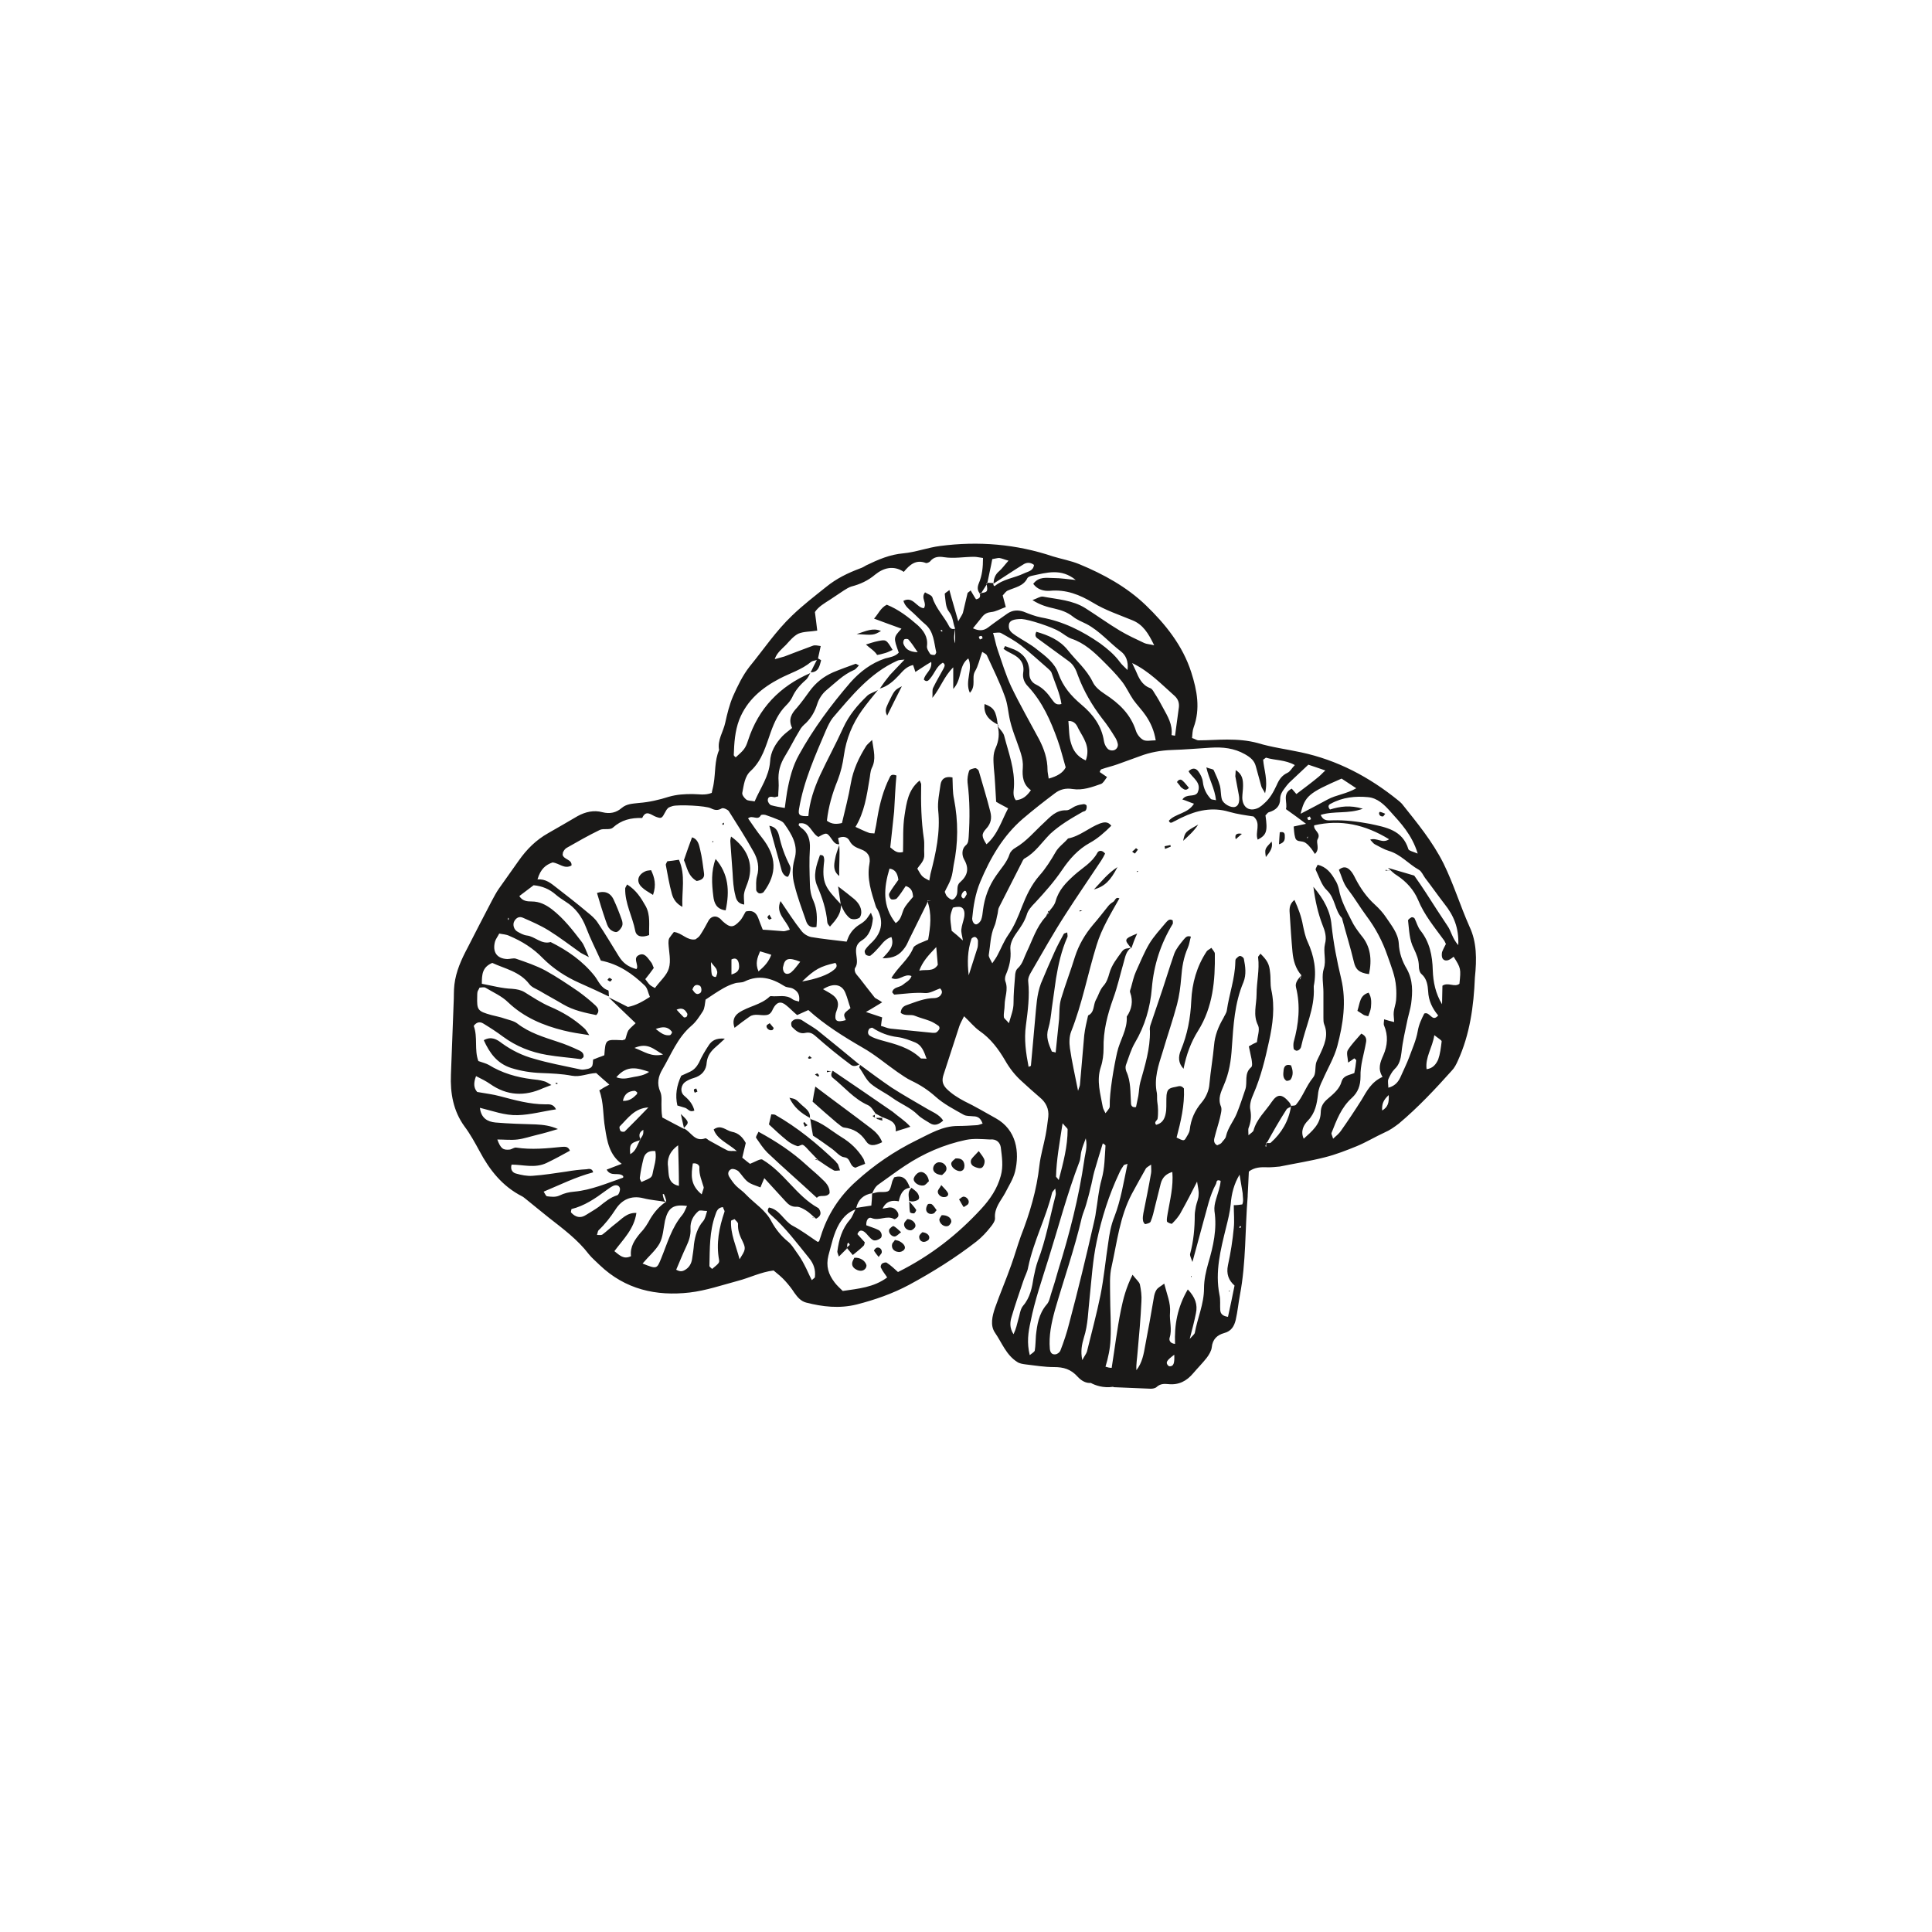 <?xml version="1.0" encoding="utf-8"?>
<!-- Generator: Adobe Illustrator 27.7.0, SVG Export Plug-In . SVG Version: 6.00 Build 0)  -->
<svg version="1.1" id="Layer_1" xmlns="http://www.w3.org/2000/svg" xmlns:xlink="http://www.w3.org/1999/xlink" x="0px" y="0px"
	 viewBox="0 0 500 500" style="enable-background:new 0 0 500 500;" xml:space="preserve">
<style type="text/css">
	.st0{fill-rule:evenodd;clip-rule:evenodd;fill:#1A1918;}
</style>
<path class="st0" d="M380.3,239.8c-2.4-5.4-4.1-11-6.7-16.3c-2.9-5.8-6.9-10.6-10.8-15.5c-0.3-0.3-0.6-0.6-1-0.9
	c-7.4-6-15.7-10.4-25.1-12.4c-3.7-0.8-7.6-1.3-11.2-2.4c-2.6-0.7-5.2-0.9-7.9-0.9c-2.5,0-5,0.2-7.4,0.2c-0.5,0-1-0.4-1.7-0.6
	c0.1-1,0.1-1.9,0.4-2.7c1.8-4.9,0.9-9.6-0.6-14.3c-2.2-6.9-6.7-12.5-11.8-17.4c-4.9-4.7-10.9-8-17.2-10.6c-2.2-0.9-4.5-1.3-6.8-2
	c-9.5-3.2-19.3-4-29.2-2.7c-3.2,0.4-6.3,1.6-9.5,1.9c-3.5,0.3-6.5,1.6-9.6,3.1c-0.5,0.3-1,0.6-1.6,0.8c-3.2,1.2-6.1,2.6-8.8,4.8
	c-3,2.4-6,4.7-8.8,7.4c-4.2,4-7.4,8.8-11,13.2c-1.8,2.3-3.1,5-4.3,7.7c-0.9,2.1-1.5,4.5-2,6.8c-0.5,2.4-2.1,4.5-1.6,7.1
	c-1.2,2.8-0.9,5.8-1.4,8.7c-0.1,0.8-0.4,1.7-0.5,2.4c-1.8,0.7-3.4,0.3-5,0.3c-2.1,0-4,0.1-6.1,0.7c-2.5,0.8-5.1,1.4-7.7,1.6
	c-1.7,0.2-3.2,0.2-4.5,1.3c-1.4,1.2-3,1.6-5,1.1c-2.2-0.6-4.4-0.1-6.4,1c-2.6,1.5-5.1,3-7.6,4.4c-3.2,1.8-5.6,4.2-7.7,7.2
	c-1.7,2.4-3.4,4.8-5.1,7.2c-0.7,1-1.2,2-1.8,3.1c-2.1,4-4.2,8.1-6.3,12.2c-1.6,3-3,6.1-3.4,9.5c-0.2,1.6-0.1,3.2-0.2,4.8
	c-0.2,6.2-0.5,12.4-0.7,18.5c-0.2,4.8,0.6,9.4,3.5,13.4c1.5,2,2.7,4.2,3.9,6.4c2.6,4.9,5.9,9.1,11,11.7c0.4,0.2,0.7,0.5,1.1,0.8
	c2,1.6,3.9,3.2,5.8,4.7c3.7,2.9,7.5,5.7,10.4,9.5c0.8,1,1.9,1.9,2.8,2.8c6.6,6.3,14.6,8.1,23.3,7.1c4.2-0.5,8.3-1.9,12.4-3
	c3.1-0.8,6-2.3,9.3-2.7c1.1,0.9,2.1,1.7,3,2.7s1.7,2,2.4,3.1c0.8,1.1,1.6,2.1,3,2.5c4.3,1.1,8.6,1.6,13.1,0.5
	c4.7-1.2,9.3-2.8,13.6-5.1c6.1-3.3,12-7,17.4-11.2c1.4-1.1,2.6-2.4,3.7-3.8c0.5-0.6,1.2-1.6,1.1-2.3c-0.2-2.6,1.5-4.4,2.6-6.4
	c0.9-1.8,2.1-3.6,2.6-5.6c1.2-5,0.4-10.8-5-13.8c-2.7-1.5-5.4-3.1-8.1-4.4c-1.7-0.9-3.3-1.9-4.7-3.3c-1-1.1-1.2-2.1-0.7-3.6
	c1.4-4.2,2.7-8.4,4.1-12.6c0.3-0.8,0.7-1.5,1.2-2.5c1.5,1.4,2.6,2.8,4,3.8c2.9,2,4.9,4.7,6.6,7.6c1.2,2.1,2.6,3.9,4.4,5.5
	c1.5,1.4,3.1,2.8,4.6,4.1c1.6,1.3,2.4,3,2.2,5c-0.2,1.6-0.4,3.2-0.7,4.8c-0.5,2.6-1.3,5.2-1.6,7.8c-0.7,6.4-2.5,12.4-4.8,18.3
	c-0.9,2.5-1.6,5-2.5,7.5c-1.3,3.7-2.9,7.4-4.2,11.1c-0.7,2.1-1.3,4.5,0,6.4c1.8,2.6,2.9,5.8,5.8,7.6c0.6,0.4,1.4,0.5,2.1,0.6
	c2.5,0.3,4.9,0.7,7.4,0.7c2.4,0,4.3,0.5,6.1,2.5c1.1,1.2,2.3,1.7,3.4,1.6c1.1,0.6,3.2,1.4,5.8,1l0.1,0.1c3.2,0.1,6.4,0.3,9.6,0.4
	c0.5,0,1.2-0.1,1.6-0.5c0.9-0.8,1.9-0.8,2.9-0.7c2.8,0.3,4.8-0.8,6.5-2.8c1.1-1.3,2.4-2.6,3.5-4c0.6-0.8,1.2-1.8,1.3-2.7
	c0.2-2.1,1.4-3.2,3.2-3.7c1.9-0.5,2.6-1.8,3-3.4c0.5-2.2,0.7-4.4,1.1-6.5c1.6-8.4,1.3-17,2-25.5c0-0.1,0-0.2,0-0.3
	c0.1-1.5,0.2-4.2,0.3-6.1c1.4-1.1,3.1-1.2,4.9-1.1c1,0,2.1-0.1,3.1-0.2c3.9-0.8,7.8-1.4,11.7-2.4c2.8-0.7,5.6-1.8,8.3-2.9
	c2.4-1,4.7-2.4,7.1-3.5c1.4-0.6,2.5-1.4,3.7-2.3c5-4.2,9.4-8.9,13.7-13.7c0.7-0.7,1.2-1.7,1.6-2.6c3.1-6.8,4.1-14.1,4.4-21.5
	C382.2,248.2,382.2,243.8,380.3,239.8z M354,206.3c2.5,0.2,4.3,2,5.8,3.7c2.7,3,5.6,6,7.1,10.9c-1.2-0.5-2.2-0.7-2.4-1.1
	c-1.5-5-5.8-5.7-10-6.6c-3.2-0.6-6.4-1-9.6-0.9c-1.1,0-2.4,0.3-3.1-1.4c3.4-1.1,7.1-0.2,10.9-1.6c-3.3-1-5.9-0.6-8.5,0.2
	c-0.7-0.8-0.3-1.3,0.2-1.5C347.5,206.3,350.8,206,354,206.3z M351,204c-2.6,1.5-5.2,1.7-7.4,2.9c-2.2,1.2-4.5,2.4-7,3.7
	c1.1-4.6,2.1-5.4,10.6-9.1C348.2,202.2,349.4,202.9,351,204z M339.3,212c-0.2,0.1-0.5,0.3-0.7,0.2c-0.1,0-0.2-0.4-0.3-0.6
	c0.2-0.1,0.5-0.2,0.7-0.3C339.1,211.6,339.2,211.8,339.3,212z M305.1,183c-0.3,2.5-0.7,4.9-1,7.4c-0.5-0.1-0.9-0.1-0.9-0.2
	c0.3-2.7-1-4.8-2.2-7c-0.7-1.3-1.4-2.6-2.2-3.8c-0.3-0.5-0.6-1.1-1.1-1.3c-2.2-0.8-3-2.7-3.8-4.6c-0.3-0.6-0.6-1.3-0.9-1.9
	c4.4,2.1,7.6,5.5,11.1,8.6C304.9,181,305.2,181.9,305.1,183z M268.9,165.5c2.6,1.9,5.2,3.8,7.8,5.7c1.2,0.9,1.8,2.2,2.3,3.7
	c1.5,4,3.6,7.6,6.2,11c1.3,1.6,2.4,3.3,3.5,5.1c0.3,0.5,0.5,1.1,0.6,1.6c0.1,0.8-0.5,1.5-1.2,1.6c-0.5,0.1-1.2-0.1-1.5-0.5
	c-0.5-0.5-0.8-1.3-0.9-1.9c-0.6-4-2.9-7-5.9-9.5c-2.6-2.2-4.7-4.6-5.9-8c-0.9-2.7-3.3-4.5-5.5-6.2c-1.7-1.4-3.7-2.4-5.5-3.6
	c-1-0.7-2-1.3-1.8-2.8c0.1-1.1,1.2-1.5,3.3-1.5c1.9,0.1,8,2.1,9.9,3.3c1,0.6,1.9,1.4,3,1.8c3.3,1.1,5.8,3.4,8.2,5.8
	c1.7,1.7,3.3,3.3,4.8,5.2c1.2,1.5,1.9,3.2,3,4.8c1,1.4,2.3,2.7,3.3,4.2c1.2,1.8,2.1,3.8,2.5,6.3c-1.3,0-2.4,0.3-3.2-0.1
	c-0.8-0.4-1.6-1.4-1.9-2.3c-1.4-4.4-4.4-7.2-8.1-9.6c-1.2-0.8-2.5-1.8-3.1-3.1c-1.6-3.3-4.3-5.5-6.5-8.3c-2.1-2.6-5-3.8-8.1-4.7
	C267.6,164.7,268.3,165.1,268.9,165.5z M281,196.8c-2.3-1-3.3-2.7-3.8-4.4c-0.6-1.8-0.5-3.7-0.7-5.8c1.6-0.1,2.2,1.1,2.6,2
	C280.3,190.9,282.3,193.2,281,196.8z M261.9,169.2c2,1,3.3,2.4,2.9,4.9c-0.2,1.4,0.3,2.6,1.3,3.6c3.7,4,5.8,8.8,7.6,13.8
	c0.8,2.2,1.3,4.4,2.1,7.1c-0.7,1.4-2.2,2.3-4.4,2.9c-0.1-0.9-0.3-1.6-0.3-2.2c0-2.9-0.9-5.5-2.2-8c-2.4-4.5-5-9-7.2-13.6
	c-1.4-3-2.4-6.3-3.5-9.5c-0.5-1.4-0.7-2.8-1.2-4.4c0.7,0,1.5-0.2,2,0c1.8,1,3.6,2,5.2,3.2c2.4,1.9,4.7,4,7,6c0.3,0.3,0.7,0.6,0.9,1
	c0.9,2.7,2.2,5.4,2.6,8.2c-1.5,0.4-1.9-0.5-2.4-1.1c-1.1-1.6-2.3-3-4.1-3.9c-1.1-0.5-1.8-1.5-1.8-2.8c0-0.3,0-0.6,0-0.9
	c-0.2-2.6-1.6-4.4-3.9-5.4c-0.8-0.3-1.6-0.6-2.4-0.9c-0.1,0.2-0.2,0.5-0.4,0.7C260.3,168.4,261.1,168.8,261.9,169.2z M278.4,150.1
	c-2.1-0.2-3.9-0.5-5.7-0.5c-1.8,0-3.8-0.5-5.3,1.5c1.1,1.5,2.7,1.9,4.3,1.8c4.2-0.4,7.7,1,11.2,3.1c3.1,1.9,6.7,3.1,10.1,4.5
	c2.8,1.1,4.2,3.4,5.7,6.5c-1.2-0.3-2-0.3-2.6-0.6c-2.1-1-4.3-2-6.3-3.2c-3-1.8-5.9-3.9-8.9-5.8c-3.3-2.1-7.3-2.3-11-3
	c-0.7-0.1-1.5,0.5-2.7,0.9c2,1.3,3.9,1.8,5.7,2.2c1.7,0.4,3.3,0.9,4.8,2.1c1,0.8,2.3,1.3,3.5,1.9c3.4,1.8,5.9,4.8,8.9,7.1
	c1.2,0.9,2,2.5,1.7,4.8c-0.9-0.9-1.5-1.4-2-2.1c-1.4-1.9-3.2-3.4-5.1-4.8c-4.6-3.2-9.6-5.7-15.2-6.7c-1.6-0.3-3.1-0.9-4.6-1.5
	c-1.5-0.5-2.9-0.4-4.2,0.5c-1.7,1.2-3.3,2.3-5,3.6c-1.2,0.9-2.4,0.9-3.9,0.2c0.9-1.1,1.7-2.1,2.5-3.1c0.6-0.7,1.3-1,2.2-1.1
	c1.2-0.1,2.4-0.8,3.8-1.3c-0.3-1.1-0.5-1.9-0.8-3c0.4-0.4,0.8-1.1,1.4-1.3c1.8-0.8,4-1.1,5-3.2c0.2-0.3,0.7-0.5,1.2-0.6
	C270.9,148.2,274.6,147,278.4,150.1z M254.3,165.2c-0.2,0.1-0.5,0.2-0.7,0.3c-0.1-0.2-0.2-0.4-0.3-0.7c0.2-0.1,0.5-0.3,0.7-0.2
	C254.2,164.6,254.2,165,254.3,165.2z M203.4,166.9c1-1.1,2-2.3,3.2-2.9c1.4-0.6,3.1-0.5,4.9-0.8c-0.2-1.8-0.4-3.2-0.6-4.8
	c0.9-1.4,2.5-2.3,3.9-3.2c1.2-0.8,2.4-1.6,3.6-2.4c0.6-0.4,1.3-0.8,1.9-1c2.3-0.6,4.3-1.5,6.2-3.1c2.1-1.7,4.7-2.5,7.4-0.7
	c1.5-1.8,3.1-3.3,5.7-2.3c0.3,0.1,0.9-0.2,1.1-0.4c1-1.3,2.4-1.3,3.6-1.1c2.6,0.4,5.2-0.1,7.8-0.1c0.7,0,1.4,0.2,2.3,0.3
	c0,2.4-0.2,4.5-1.1,6.6c-0.4,1-0.4,1.9,0.4,2.7l0,0c0.1,0,0.1,0,0.1,0c0.5-0.8,1.1-1.7,1.6-2.5c0-0.1,0-0.2,0-0.2h0.1
	c0.4-2.1,0.9-4.1,1.3-6.3c0.7-0.1,1.3-0.3,1.8-0.3c0.7,0.1,1.3,0.4,2.4,0.7c-1,1.1-1.6,2-2.4,2.7c-1.1,0.9-1.4,2-1.5,3.2h0.1l0,0
	c2.5-1.6,5-3.3,7.6-4.9c0.9-0.6,1.9-0.6,2.8,0.1c-0.2,1.6-1.6,1.7-2.6,2.2c-2.5,1.2-5.3,1.4-7.6,3.3c0,0-0.2-0.1-0.3-0.3
	c0-0.1,0-0.3,0-0.4l-0.1,0.1c0-0.1,0-0.1,0-0.2c-0.5,0-1.1-0.1-1.6-0.1v0.1l-0.1,0.1c0.4,2.1,0.3,2.3-1.6,2.5c0,0,0,0.1-0.1,0.1
	l-0.1-0.1c0.3,0.8,0.2,1.4-0.9,1.6c-0.5-0.7-0.9-1.5-1.4-2.3c-0.4,0.4-0.7,0.5-0.8,0.7c-0.4,1.7-0.8,3.4-1.2,5.1
	c-0.2,0.6-0.7,1.2-1.2,2.2c-0.8-2.9-1.6-5.4-2.3-8.1c-0.6,0.5-1.2,0.8-1.2,1c0.2,1.6,0.2,3.5,1.1,4.6c1.1,1.4,1,3,1.6,4.4
	c0,1.2,0,2.5,0,3.8c-0.5-1.3-0.2-2.5,0-3.8c-0.6,0.2-1.1,0.1-1.5-0.5c-1.3-2.6-3.5-4.7-4.4-7.6c-0.2-0.6-1.3-0.9-1.9-1.3
	c-1.2,1.5,0.6,2.7-0.3,4.1c-1.9-0.1-2.8-3.2-5.3-1.9c0.4,1.4,1.5,2.2,2.5,3.1c1.1,1,2.1,2.1,3.2,3c2.2,1.9,2.2,4.7,2.8,7.2
	c0,0.2-0.3,0.7-0.4,0.7c-0.4,0-1,0-1.2-0.3c-0.4-0.6-0.9-1.4-0.8-2c0.3-2.4-0.9-4-2.4-5.4c-2.4-2.1-5-4.1-8-5.3
	c-1.6,0.8-2.2,2.4-3.3,3.6c2.5,0.9,4.8,1.8,7.1,2.6c-2.1,2.3-2.1,2.3-0.7,6.2c-0.9,1-2.3,1.2-3.5,1.5c-3.6,1.2-6.5,3.4-9,6.2
	c-5,5.8-9.6,12-13.3,18.7c-1.7,3-2.5,6.3-3.1,9.6c-0.2,1.3-0.4,2.6-0.6,4.2c-1.3-0.2-2.4-0.4-3.5-0.7c-0.4-0.1-0.9-0.8-0.9-1.3
	c0-1,0.8-1,1.6-0.8c0.2,0.1,0.5-0.1,1.1-0.2c0-1.2,0.2-2.5,0.1-3.8c-0.2-2.5,0.4-4.6,1.7-6.7c1.3-2.1,2.4-4.4,3.7-6.5
	c0.4-0.8,1-1.4,1.7-2c1.4-1.4,2.3-3,2.9-4.9c0.4-1.3,1.3-2.7,2.4-3.6c2.3-1.9,4.3-4,7.1-5.2c0.5-0.2,0.8-0.7,1.3-1.2
	c-0.5-0.2-0.8-0.5-0.9-0.4c-1.9,0.7-3.9,1.4-5.8,2.2c-2.5,1.1-4.5,2.7-6.1,4.9c-1,1.4-2.1,2.9-3.2,4.2c-1.4,1.5-2.4,3-1.3,5.3
	c-1,0.8-1.8,1.4-2.5,2.1c-1.8,1.9-3.1,4.1-3.2,6.6c-0.3,3.9-2.5,6.8-4,10.3c-0.9-0.2-1.7-0.1-2.2-0.5s-1.1-1.2-1-1.7
	c0.4-2,0.6-4.3,2.2-5.7c3-2.8,3.9-6.5,5.2-10.1c0.9-2.5,2-4.9,3.9-6.8c0.6-0.6,1.2-1.3,1.6-2.1c0.8-1.8,2-3.2,3.5-4.5
	c0.6-0.5,0.9-1.3,1.3-2c2,0,2.3-1.6,2.7-3.1c0-0.1-0.5-0.3-0.8-0.5c0.2-1,0.4-1.9,0.7-3.2c-0.7-0.1-1.4-0.3-2-0.1
	c-2.5,0.9-5,1.9-7.4,2.8c-0.7,0.2-1.4,0.4-2.5,0.7C201,169,202.3,168,203.4,166.9z M243.9,163.2c0,0.1-0.1,0.2-0.1,0.3
	c-0.1-0.1-0.2-0.2-0.4-0.3c0.1-0.1,0.2-0.2,0.2-0.2C243.8,163.1,243.9,163.2,243.9,163.2z M237.5,168.8c-2.3-0.1-3.2-0.9-3.7-2.2
	c-0.1-0.3,0-0.9,0.2-1.1c0.2-0.2,0.9-0.2,1.1,0C235.9,166.4,236.5,167.3,237.5,168.8z M191.3,186.3c2-5.1,5.9-8.3,10.5-10.7
	c2.7-1.4,5.7-2.3,8.1-4.3c0.4-0.3,0.9-0.3,1.5-0.5c-0.6,1.1-1.1,2.2-1.7,3.4c-7.9,3.4-13.4,9.1-16.1,17.4c-0.7,2.2-1.2,2.6-3.2,4.4
	c-0.2-0.2-0.5-0.4-0.5-0.6C190,192.3,190.2,189.2,191.3,186.3z M143,223.2c1.8,0.2,3,1.8,4.9,0.8c0.2-1.6-2-1.5-2.3-2.8
	c0.1-0.2,0-0.6,0.2-0.8c0.2-0.4,0.5-0.8,0.9-1c2.8-1.6,5.6-3.2,8.5-4.6c1-0.5,2.6,0.1,3.4-0.6c2.2-2,4.7-2.6,7.6-2.5
	c1-2.3,2.4-0.7,3.6-0.3c1.4,0.5,1.5,0.4,2.4-1.3c0.2-0.4,0.4-0.7,0.7-1c0.3-0.2,0.8-0.4,1.2-0.5c1.5-0.4,8.6-0.1,9.9,0.6
	c1,0.5,1.8,0.6,2.8,0c0.4-0.2,1.5,0.3,1.8,0.7c2.2,3.5,4.4,6.9,6.4,10.5c1.1,1.9,1.6,4.1,0.9,6.4c-0.3,1.1-0.2,2.3-0.2,3.5
	c0,0.3,0.4,0.8,0.8,0.9c0.3,0.1,0.9-0.1,1.1-0.3c3.6-4.8,3.4-9.3-0.4-14.1c-1.3-1.6-2.4-3.3-3.6-5c1.1-1,2.5,0.7,3.3-0.8
	c0.1-0.2,0.8-0.2,1.2-0.1c1.2,0.4,2.5,0.9,3.7,1.4c0.4,0.2,0.8,0.4,1.1,0.8c2,2.8,3.8,5.7,2.7,9.3c-0.6,2.2-0.6,4.4,0,6.6
	c0.8,3.3,2,6.4,3.1,9.6c0.4,1,1.2,1.6,2.6,1.3c0.2-2.3,0.2-4.5-0.8-6.8c-0.6-1.3-0.9-2.8-0.9-4.3c-0.1-3.1-0.2-6.2,0-9.2
	c0.1-2.2-0.4-4.1-2.3-5.4c-0.2-0.2-0.4-0.4-0.6-0.6c0-0.1,0-0.2,0.1-0.5c2.8-0.5,3.2,2.6,5,3.5c2.1-1.2,2.2-1.2,3.4,0.5
	c0.5,0.7,1,1.5,2,1.4c-0.1-0.5-0.2-1.1-0.3-1.6c1.3-0.6,2.4-0.3,2.9,0.6c0.7,1.4,1.7,1.8,3,2.3c1.7,0.6,2.6,1.8,2.2,3.8
	c-0.7,3.8,0.5,7.3,1.6,10.8c0.1,0.3,0.2,0.6,0.4,0.8c1.9,3.5,1.1,6.5-1.8,9.1c-0.5,0.5-1,1-1.4,1.7c-0.1,0.3,0.1,0.9,0.3,1.1
	c0.3,0.2,0.9,0.4,1.2,0.2c0.9-0.7,1.7-1.6,2.5-2.5c0.8-1,1.6-1.9,2.9-2.3c0.9,2.5-0.9,3.9-2.3,5.5c2.9,0,4.4-0.8,5.8-2.8
	c0.6-0.8,0.9-1.8,1.4-2.7c1.4-2.9,2.9-5.8,4.3-8.7c0.1-0.2,0.1-0.5,0.1-0.7c0,0,0,0,0-0.1l0,0l0,0c0.3,0.1,0.7,0.1,1,0.2
	c-0.3,0-0.7-0.1-1-0.1c0,0,0,0,0,0.1c1.2,3.3,0.8,6.6,0.2,10c-0.8,0.3-1.6,0.7-2.4,1c-0.5,0.3-1.2,0.6-1.4,1c-1.2,3.1-4,5-5.7,7.9
	c2,1,3.3-1.3,5.2-0.5c-0.4,1.2-1.5,1.6-2.3,2.3c-0.9,0.7-2.4,0.5-2.7,1.9c0.2,0.2,0.4,0.6,0.6,0.6c2.6-0.2,5.2-0.6,7.9-0.4
	c1.3,0.1,2.7-0.8,3.9-1.2c0.8,0.8,0.4,1.4,0.1,1.8c-0.3,0.4-1,0.7-1.5,0.7c-2.6,0-4.9,1-7.2,1.8c-0.9,0.3-1.5,0.8-1.6,2
	c1.1,1,2.6,0.3,3.7,0.8c1.2,0.5,2.5,0.8,3.8,1.3c0.8,0.3,1.6,0.8,2.3,1.3c0.2,0.1,0.3,0.6,0.2,0.8c-0.2,0.4-0.5,0.7-0.8,0.9
	c-0.2,0.1-0.6,0.1-0.9,0.1c-3.7-0.4-7.3-0.7-11-1.1c-0.8-0.1-1.6-0.5-2.4-0.7c0.1-0.9,0.2-1.6,0.3-2.2c-1.2-0.4-2.4-0.8-4.2-1.4
	c1.8-1,3-1.8,4.2-2.5c-0.3-0.3-2-1.2-1.9-1.2c-1.4-1.8-2.7-3.4-3.9-5c-0.4-0.5-0.8-0.9-1.1-1.4c-0.2-0.4-0.3-1-0.1-1.3
	c1.5-2.1-1.3-5.2,1.7-7.1c2-1.2,2.7-3.4,2.9-5.7c0-0.4-0.3-0.8-0.5-1.5c-0.6,0.8-1,1.6-1.6,2.1c-0.6,0.6-1.5,1-2.1,1.5
	s-1.1,1-1.5,1.6c-0.5,0.7-0.8,1.5-1.1,2.3c-3.2-0.4-6.3-0.7-9.2-1.2c-0.9-0.2-1.9-0.8-2.5-1.6c-1.9-2.4-3.5-4.9-5.4-7.7
	c-1.4,3.2,1.5,4.9,2.4,7.4c-0.7,0.2-1.2,0.4-1.6,0.4c-1.7-0.1-3.4-0.3-5.4-0.4c-0.4-1-0.8-2-1.2-3.1c-0.6-1.5-1.6-2-3.2-1.6
	c-0.5,0.8-0.9,1.8-1.6,2.5c-1.7,1.8-2.5,1.7-4.4,0c-0.3-0.3-0.6-0.7-1-0.9c-0.9-0.6-2-0.3-2.6,0.7c-0.7,1.3-1.4,2.6-2.2,3.8
	c-0.3,0.5-0.8,0.8-1.2,1.1c-2.2,0.4-3.5-1.7-5.6-1.9c-0.4,0.5-0.8,1-1.2,1.6c-0.2,0.4-0.2,0.9-0.2,1.3c0.1,2.2,0.7,4.5,0.1,6.5
	c-0.5,1.8-2.3,3.3-3.6,5.1c-0.5-0.3-1-0.5-1.4-0.9s-0.7-0.9-1.1-1.4c0.8-1,1.5-1.9,2.2-2.9c-0.3-0.6-0.4-1.2-0.8-1.6
	c-0.8-1-1.6-2.5-3.1-1.7c-1.4,0.7-0.3,2.1-0.4,3.2c0,0.1-0.1,0.2-0.2,0.4c-2.2-0.6-3.5-1.6-4.6-3.4c-1.8-2.9-3.5-5.8-5.4-8.6
	c-0.7-1.1-1.8-2-2.8-2.8c-2.6-2.2-5.2-4.2-7.9-6.3c-1.4-1.1-2.8-2.3-4.9-2.1C139.9,224.8,141.3,223.8,143,223.2z M230.6,232.7
	c0.3,0.2,1.2,0.1,1.5-0.2c0.8-0.9,1.5-2,2.3-3.2c1.6,0.5,1.8,1.6,1.9,2.8c-0.9,1.1-2,2.2-2.5,3.4s-0.6,2.5-2,3.4
	c-3.5-4.4-3.1-9.1-1.6-14.1c1.6,0.2,2.1,1.4,2.3,2.9c-0.9,1.3-1.7,2.3-2.3,3.4C229.9,231.5,230.2,232.4,230.6,232.7z M242.3,245.1
	c0.2,2.2,0.3,3.5,0.4,4.6c-1.2,1.9-3,1.1-4.8,1.5C238.8,248.8,240.2,247.3,242.3,245.1z M239.8,274c-0.9-0.1-1.3,0-1.5-0.1
	c-2.9-2.8-6.6-3.7-10.3-4.7c-1-0.3-2-0.6-2.8-1.1c-0.7-0.4-0.7-1.2-0.2-1.9c0.3-0.1,0.6-0.3,0.8-0.2c2,1.3,4.1,2.1,6.5,2.4
	c1.6,0.2,3.1,0.8,4.6,1.4C238.5,270.5,239.1,272,239.8,274z M218.9,264c-2.4,0.7-3,0.2-2.6-1.8c0.1-0.4,0.3-0.8,0.4-1.2
	c0.5-1.6-0.1-2.8-1.5-3.7c-0.7-0.5-1.4-0.8-2.2-1.3c2.7-1.7,4.9-1.3,5.8,1c0.5,1.2,0.8,2.5,1.3,3.9
	C218.2,262.4,218.2,262.4,218.9,264z M207.6,254c3.3-3.2,4.7-3.9,8.6-4.8c0.7,0.8,0.1,1.4-0.4,1.8
	C214.3,252.3,211.2,253.4,207.6,254z M207.1,248.9c-0.9,1.1-1.4,1.9-2.2,2.6c-0.5,0.5-1.4,0.8-1.9,0.2c-0.3-0.3-0.5-1.1-0.3-1.6
	C203.1,248,204.1,247.7,207.1,248.9z M199.6,247.1c-0.7,1.9-1.8,3-3.3,4.3c-0.9-2.1-0.3-3.5,0.4-5.2
	C197.6,246.5,198.5,246.7,199.6,247.1z M189.3,252.2c0-1.6,0-2.8,0-3.9c1.2-0.6,1.7,0.1,1.9,1C191.4,250.5,191.4,251.6,189.3,252.2z
	 M185.3,252.8c0,0-0.3,0.1-0.4,0c-0.8-0.2-0.7-0.8-0.8-1.4c0-0.6-0.1-1.1-0.1-2.4c0.8,1.1,1.4,1.5,1.5,2.1
	C185.8,251.7,185.5,252.3,185.3,252.8z M181.2,257c-1,0.7-1.5-0.2-2-0.9c0.3-1,0.9-1.5,1.9-1C181.6,255.4,181.7,256.7,181.2,257z
	 M177.6,263.2c-0.2,0.1-0.6,0.2-0.7,0c-0.6-0.6-1.2-1.2-1.8-1.9c1.6-0.7,2.3,0.1,2.8,1.1C177.9,262.7,177.8,263.1,177.6,263.2z
	 M164.1,278.7c-1.3,0.2-2.7,0.8-4.6,0.1c2.8-3.3,5.5-2.4,8.5-1.4C166.7,278.3,165.3,278.5,164.1,278.7z M164.8,283.2
	c-0.9,0.9-1.9,1.8-3.6,1.7c0.4-1.8,1.4-2.5,3-2.6c0.2,0,0.5,0.2,0.7,0.4C164.9,282.8,164.9,283.1,164.8,283.2z M160.4,291.5
	c2.1-2.1,3.8-4.7,7.4-4.9c-2,2.1-4.1,4.2-6.1,6.2c-0.2,0.2-0.9,0.1-1.1-0.1C160.4,292.4,160.2,291.7,160.4,291.5z M165.6,295.1
	c0-0.1,0.1-0.1,0.1-0.2c0,0,0,0,0-0.1c-0.4-1-0.3-1.8,0.8-2.4c0,1.2,0,1.2-0.8,2.4c0,0.1,0.1,0.1,0.1,0.2
	C165.8,295,165.7,295,165.6,295.1c-0.7,1.3-1,2.8-2.5,3.6C162.9,296.2,163.1,295.8,165.6,295.1z M165.6,304.7
	c0.2-1.6,0.5-3.1,0.9-4.7c0.3-1.4,1.2-2.3,3.1-2.1c0.4,2.2-0.4,4-0.7,5.8c-0.2,1.1-0.6,1.2-2.9,2.2
	C165.8,305.5,165.5,305.1,165.6,304.7z M164.2,271.2c3.5-1.5,5,0.4,7.4,1.7C168.5,273.6,166.9,272.2,164.2,271.2z M169.7,266.3
	c1.9-0.7,3.1-0.6,4.1,0.6c0.1,0.1,0.1,0.3,0.1,0.4c-0.1,0.2-0.3,0.5-0.5,0.6C172,268.1,171.1,267.4,169.7,266.3z M131.5,237.5
	c0.1,0.1,0.2,0.2,0.2,0.3s-0.1,0.2-0.2,0.3C131.4,238,131.5,237.7,131.5,237.5z M141.6,309.6c-0.3,0-0.5-0.6-0.9-1.2
	c4.3-1.8,8.3-3.8,12.8-5c-0.2-1.1-1.2-0.9-1.7-0.8c-1.8,0.1-3.5,0.3-5.2,0.6c-2.9,0.4-5.8,0.9-8.8,1.1c-1.4,0.1-2.9-0.2-4.3-0.6
	c-0.8-0.2-1.5-1-1.1-2.3c2.9,0,6,1,9-0.4c2.1-1,4.1-2.1,6.1-3.2c-0.5-1.2-1.3-1-2-1c-4,0.4-7.9,0.8-11.9,0.2
	c-0.5-0.1-1.1,0.4-1.6,0.5c-1.8,0.2-2.4-0.2-3.3-2.6c1.8,0,3.5,0.2,5.2,0s3.4-0.8,5.1-1.2c1.7-0.4,3.4-0.9,5.4-1.5
	c-2-0.9-3.8-1.1-5.7-1.2c-3.5-0.1-7-0.2-10.5-0.5c-2-0.2-3.7-1.1-4-3.8c3.3,0.8,6.4,2,9.8,1.9c3.3-0.1,6.5-1,9.9-1.5
	c-0.7-1.5-1.9-1.3-2.8-1.3c-4,0-7.9-1.1-11.7-2.1c-1.8-0.5-3.7-0.7-5.9-1.1c-0.9-1-1-2.3-0.3-4.1c1.4,0.7,2.6,1.3,3.6,2
	c4.4,3.1,9,3.3,13.8,1.1c0.5-0.2,1.1-0.4,2.1-0.8c-0.9-0.5-1.4-0.9-2-1c-1-0.3-2-0.4-3-0.5c-4-0.5-7.8-1.6-11.2-3.7
	c-0.7-0.4-1.6-0.6-2.7-1c-1.1-2.9-0.1-6.2-1.2-9.1c0.8-1.1,1.7-1.1,2.5-0.6c1.8,1.1,3.5,2.2,5.1,3.4c3.4,2.5,7.2,4,11.3,4.7
	c2.9,0.5,5.8,0.7,8.8,1.1c0.2,0,0.4-0.3,0.7-0.5c0.2-0.9-0.4-1.4-1-1.7c-1.9-0.9-3.8-1.7-5.7-2.3c-3.6-1.2-7.3-2.3-10.4-4.7
	c-0.9-0.7-2.1-0.9-3.3-1.3c-1.1-0.4-2.3-0.6-3.4-0.9c-3.6-1-3.8-1.3-3.7-4.8c0-0.4,0-0.9,0.1-1.3c0.1-0.3,0.3-0.5,0.5-1
	c0.4,0,1.1-0.2,1.5,0c2,1.2,4.3,2.2,5.9,3.8c4.1,3.9,9.1,6,14.4,7.3c2,0.5,4,0.8,6.6,1.2c-0.7-1-0.9-1.5-1.3-1.8
	c-2.6-2.4-5.6-4.2-8.9-5.6c-2.3-1-4.4-2.4-6.5-3.7c-1-0.6-2-0.8-3.3-0.9c-2.6-0.1-5.1-0.8-7.8-1.3c0-2.4,0.1-4.3,2.7-5.4
	c3.2,1.5,7.1,2.2,9.6,5.5c0.6,0.8,1.7,1.2,2.6,1.7c2,1.2,4.1,2.3,6.1,3.5c2.7,1.6,5.7,2.2,8.6,2.8c1.1-1.1,0.3-2-0.2-2.5
	c-1.4-1.3-2.9-2.5-4.4-3.6c-2.8-1.9-5.6-3.8-8.5-5.4c-2.4-1.3-5.1-2.2-7.7-3.1c-0.6-0.2-1.5,0.1-2.2,0.1c-2.7-0.1-3.9-1.8-3.2-4.5
	c0.2-0.7,0.7-1.3,1.1-2.1c0.9,0.2,1.8,0.2,2.6,0.6c3.3,1.4,6.2,3.2,8.7,5.8c2.7,2.7,5.9,4.8,9.5,6.4c2.5,1.1,5.1,2.3,7.6,3.5l0,0
	l-0.1-0.1h0.1c-0.1-0.5,0-1.4-0.2-1.5c-1.9-0.6-2.5-2.4-3.5-3.7c-3.1-3.9-7-6.6-11.4-8.8c-2.4,0.7-4.1-1.5-6.2-1.7
	c-0.8-0.1-1.7-0.6-2.4-1c-0.9-0.5-1.3-1.8-0.8-2.7s1.3-1.3,2.2-0.9c2.3,1,4.6,2,6.7,3.3c2.9,1.8,5.6,3.9,8.3,5.8
	c0.5,0.3,1,0.5,2.1,1.1c-0.8-1.8-1.2-3.1-1.9-4c-2.3-3-4.6-6-7.7-8.4c-1.6-1.2-3.2-2-5.2-2c-1.2,0-2.4-0.1-3.2-1.4
	c1.2-0.9,2.5-1.9,3.7-2.8c2.2,0.2,4.1,1,5.7,2.4c0.8,0.7,1.6,1.2,2.5,1.8c2.6,1.6,4.3,3.9,5.4,6.8c1.1,2.9,2.5,5.6,3.8,8.5
	c4.6,0.9,8.2,3.4,11.4,6.5c0.7,0.7,0.8,1.8,1.3,2.9c-1.9,1.2-3.6,2.2-5.7,2.6c-1.6-0.8-3.3-1.7-5-2.5l0,0c2.3,2.2,4.6,4.4,7,6.7
	c-0.7,0.7-1.4,1.2-1.9,1.9c-0.4,0.7-0.5,1.6-0.8,2.3c-0.5,0.1-0.7,0.3-1,0.2c-4.1-0.2-4.1-0.2-4.4,3.9c-0.5,0.2-1,0.4-1.6,0.6
	c-0.4,0.2-0.8,0.3-1.3,0.5c-0.1,0.6,0,1.5-0.4,1.9c-0.4,0.5-1.3,0.6-2,0.7c-0.6,0.1-1.2-0.1-1.7-0.2c-3.7-0.8-7.5-1.5-11.2-2.6
	c-3-0.8-5.8-2.2-8.3-4c-1.3-1-2.7-1.9-4.7-0.8c1.5,3.3,3.4,6,7.1,7.2c2.6,0.8,5.1,1.2,7.8,1.3c2.6,0.1,5.3,0.2,7.9,0.7
	c2.2,0.4,4-0.6,6.3-0.7c1,0.9,2.1,1.9,3.4,3c-1,0.5-1.7,0.9-2.6,1.5c1.2,3.1,0.9,6.6,1.5,9.8c0.5,3.3,1.1,6.9,4.3,9.2
	c-1.5,0.6-2.7,1-3.9,1.5c1.1,2,3.2,0.5,4.3,1.7c0,0.2,0,0.4-0.1,0.4c-4.1,1.4-8.2,3.2-12.6,3.6c-1.3,0.1-2.6,0.4-3.8,1
	C143.7,309.9,142.5,309.7,141.6,309.6z M151.7,314.4c-1.5,1-2.8,0.6-3.9-0.6c-0.1-0.1,0-0.5,0.1-0.9c3.3-0.8,6.1-2.7,8.8-4.7
	c0.6-0.4,1.2-0.9,1.8-1.2c0.7-0.4,1.6-0.4,1.9,0.4c0.2,0.5-0.2,1.7-0.6,1.9c-1.9,0.6-3.3,1.8-4.8,3
	C153.9,313.1,152.8,313.7,151.7,314.4z M163.3,325.1c-1.9,0.9-2.9-0.2-4.3-1.3c2.3-3.1,5.1-5.7,5.7-9.9c-2.5-0.1-3.8,1.6-5.4,2.8
	c-1.2,0.9-2.2,1.9-3.4,2.8c-0.3,0.2-0.8,0.1-1.4,0.1c0.2-0.6,0.2-1,0.4-1.2c1.7-1.6,3.1-3.4,4.4-5.4c1.6-2.5,4-3.7,7.2-2.9
	c1.9,0.5,4,0.6,6,1l0,0c-0.2-0.1-0.5-0.3-0.6-0.5c-0.2-0.5-0.3-1-0.4-1.5c0,0,0.2-0.1,0.3-0.1c0.2,0.4,0.4,0.9,0.5,1.3
	c0.1,0.2,0.1,0.5,0.1,0.7l0,0l0,0l0,0c-1.7,1.1-3,2.6-4.1,4.4c-0.7,1.3-1.5,2.6-2.5,3.6C164.3,320.8,163,322.6,163.3,325.1z
	 M171.1,325.7c-1.1,2.7-1.1,2.8-4.8,1.3c1.6-1.9,3.4-3.4,4.4-5.2c0.9-1.7,1-3.9,1.4-5.9c0.8-3.3,2.1-4.3,5.7-3.8
	c-0.4,0.8-0.7,1.7-1.2,2.3C173.8,317.7,172.7,321.8,171.1,325.7z M175.5,296.4c0.1,3.8,0.2,7,0.2,10.5c-3-0.6-2.6-3.2-2.8-4.9
	C172.6,300.2,173.1,298.1,175.5,296.4z M182,316c-1.5,1.7-2.1,3.8-2.4,6c-0.1,1.3-0.3,2.6-0.5,3.9c-0.2,1.2-0.8,2.2-1.9,2.8
	c-0.7,0.4-1.3,0.4-2.2-0.1c0.9-2.1,1.7-4.1,2.6-6c0.7-1.5,1.2-2.9,1.1-4.6c-0.1-1.9,0.7-3.4,2.1-4.6c0.4-0.3,1.2,0,2.2,0
	C182.7,314.4,182.5,315.4,182,316z M182.1,307.2c0.1,0.3-0.2,0.8-0.5,1.9c-3.1-2.5-2.7-5.2-2.3-8c1.2-0.2,1.8,0.6,1.7,1.1
	C180.9,304,181.6,305.5,182.1,307.2z M187.5,313.6c-1.4,4.1-2.2,8.2-1.4,12.5c0.1,0.7-0.1,0.9-1.8,2.3c-0.3-0.3-0.8-0.6-0.7-0.9
	c0.1-4.4,0-8.8,1.5-13c0.3-0.9,0.6-2,2-2.1C187.2,312.9,187.6,313.3,187.5,313.6z M191.4,325.9c-0.9-3.5-2.4-6.6-2.2-10
	c0.3-0.1,0.6-0.3,0.9-0.4c0.3,0.4,1,0.9,0.9,1.3c-0.1,1.7,0.5,3.1,1.2,4.5C193.1,323.2,192.9,323.5,191.4,325.9z M259,296.9
	c0.3,2.5,0.7,4.9,0,7.4c-0.9,3.3-2.7,6-5.1,8.6c-6,6.5-12.9,12-21.5,16.3c-0.9-0.8-1.8-1.7-2.9-2.4c-0.2-0.2-0.9,0-1.2,0.2
	s-0.5,0.9-0.3,1.1c0.4,0.9,1.1,1.7,1.6,2.5c-3.5,2.6-7.5,2.9-11.5,3.5c-0.7-0.7-1.5-1.4-2.1-2.2c-1.6-2.1-2.3-4.2-1.6-7
	c0.8-2.8,1.3-5.6,2.8-8.2c1.1-1.8,2.3-3,4.2-3.7c-0.5,0.9-0.8,1.9-1.4,2.6c-2.1,2.4-2.9,5.2-3.3,8.3c0,0.3,0.2,0.7,0.4,1.3
	c0.8-0.8,1.5-1.5,2.1-2.1l-0.1-0.1l0.1-0.1c0-0.3,0.1-0.7,0.1-1c0-0.1,0.2-0.2,0.3-0.3c0.1,0.2,0.4,0.6,0.3,0.6
	c-0.2,0.2-0.5,0.4-0.7,0.6c0,0.1,0,0.1,0,0.2l0,0c0.5,0.6,1,1.2,1.5,1.8c1.1-0.9,2-1.6,2.8-2.4c0.2-0.2,0.2-0.5,0.3-0.9
	c-0.6-0.7-1.3-1.4-1.9-2.1c0.4-1.1,1.1-1.1,1.8-0.6c0.8,0.6,1.3,1.6,2.2,2.1c0.5,0.3,1.4,0,1.9-0.4c0.7-0.4,0.4-1.8-0.5-2.2
	c-1-0.5-2.1-0.8-3.1-1.2c-0.1-1.2,0.5-2.2,1.3-1.9c2,0.9,4-0.8,5.9,0.3c0.2,0.1,0.8-0.3,1-0.6c0.2-0.3,0.1-0.9-0.1-1.2
	c-0.5-0.8-1.2-1.3-2.2-1.2c-0.5,0.1-1.1,0.2-1.7,0.3c1-2.1,2.6-2.2,4.2-1.9c0.4-1.9,1.1-3.3,2.9-3.5c-0.7-1.8-1.5-3.5-4.1-2.7
	c-0.1,0.3-0.4,0.7-0.5,1.1c-0.7,2.7-0.6,2.7-3.2,2.7c-0.7,0-1.3,0.2-2,0.4c0,0.9-0.1,1.9-0.2,3.1c-1.3,0.2-2.6,0.4-3.9,0.6
	c0.5-2.2,1.9-3.4,4.1-3.8v0.1l0,0l0,0c0.4-0.9,0.8-1.8,1.7-2.4c2.3-1.6,4.5-3.3,6.8-4.8c4.8-3.2,10.1-5.5,15.8-6.7
	c2-0.4,4.1-0.2,6.2-0.1C257.9,294.7,258.8,295.7,259,296.9z M249.4,288.5c0.7,0.4,1.7,0.3,2.5,0.4c1.2,0,1.9,0.5,2.4,1.9
	c-0.5,0.1-1,0.4-1.6,0.4c-1.6,0.1-3.2,0.2-4.8,0.2c-4,0-7.2,2-10.7,3.7c-5.7,2.8-11,6.4-15.6,10.6c-4.3,3.8-7.5,8.7-9.2,14.3
	c-0.1,0.4-0.3,0.8-0.4,1.2c0,0.1-0.2,0.1-0.4,0.2c-2.1-1.4-4.2-3-6.5-4.2c-2.3-1.3-3.3-4.2-6.1-4.7c-0.7,1,0,1.4,0.5,1.9
	c3.8,3.3,6.8,7.4,9.9,11.2c1.2,1.5,1.7,3,1.5,4.9c0,0.2-0.4,0.4-0.8,0.8c-0.7-1.3-1.2-2.6-1.9-3.9c-0.6-1.2-1.3-2.3-2.1-3.4
	c-0.7-1-1.3-2-2.2-2.7c-1.7-1.4-3.1-3.1-4.2-5.1c-1.5-3-4.4-4.7-6.6-7c-0.8-0.9-1.8-1.5-2.6-2.3c-0.7-0.7-1.3-1.6-1.8-2.4
	c-0.4-0.7-0.3-1.5,0.5-1.9c0.4-0.2,1.1,0,1.6,0.3c0.4,0.2,0.6,0.6,0.9,0.9c1.8,2.3,1.8,2.3,5.1,3.5c0.3-0.7,0.6-1.5,1-2.4
	c1.8,2,3.6,3.9,5.4,5.9c0.8,0.9,1.6,1.6,3,1.5c0.8,0,1.6,0.5,2.3,0.9c1,0.6,1.8,1.5,2.7,2.2c1.1-0.6,1.5-1.3,0.8-2.5
	c-0.1-0.1-0.2-0.3-0.3-0.3c-5.6-3.1-8.7-9.1-14.4-12.5c-0.5-0.3-1.9,0.6-3.2,1.1c-0.5-0.4-1.2-0.9-2-1.6c0.3-1.3,0.6-2.5,0.9-3.8
	c-0.8-1.5-1.9-2.6-3.6-2.9c-1.5-0.3-2.8-2-4.7-0.6c0.9,2.6,3.6,3.5,6,5.6c-1.2-0.1-1.9,0.1-2.5-0.2c-1.6-0.8-3.1-1.7-4.6-2.5
	c-0.4-0.2-0.8-0.7-1.1-0.6c-2.7,1-3.6-1.6-5.4-2.5V292c0,0,0,0.1-0.1,0.1l0,0l0,0l0.1,0.1c-1.8-0.9-3.6-1.9-5.7-3
	c-0.1-0.6-0.2-1.4-0.2-2.3c-0.1-1.5,0.2-3.1-0.3-4.3c-1-2.2-0.5-4.1,0.5-5.8c2.3-3.9,3.9-8.2,7.5-11.3c1.2-1,2.1-2.4,3-3.8
	c0.5-0.8,0.5-1.9,0.7-3c1.5-1,3.1-2.1,4.7-3c0.9-0.5,1.8-0.9,2.8-1.2c0.8-0.3,1.8-0.1,2.6-0.5c3.7-1.8,7-0.9,10.3,1.2
	c0.6,0.4,1.4,0.3,2.1,0.6c1.2,0.6,2,1.5,1.7,3.4c-0.8-0.2-1.3-0.3-1.7-0.6c-1.7-1.3-3.7-0.6-5.5-0.8c-0.1,0-0.3,0-0.4,0.1
	c-2.3,2.2-5.5,2.5-8,4.2c-1.3,0.9-1.7,2.2-1.1,3.9c1.4-1.1,2.6-2,3.9-2.9c1.3-0.9,2.9-0.2,4.3-0.4c1-0.1,1.4-0.8,1.8-1.7
	c0.9-1.7,2-2,3.4-0.8c0.9,0.7,1.7,1.6,2.8,2.5c0.9-0.4,1.8-0.8,2.9-1.3c4.2,3.8,9,6.8,14,9.7c3.2,1.8,6,4.2,9,6.3
	c1.2,0.8,2.4,1.7,3.7,2.3c2.3,1.1,4.3,2.4,6.2,4.1C244.2,285.7,246.9,287.1,249.4,288.5z M249.5,237.5c-0.2,1-0.6,2-0.7,3
	c-0.1,0.8,0.2,1.6,0.4,2.9c-1.2-1.1-2-1.8-2.9-2.5c-0.5-3.8-0.5-3.8,0.3-6c0.4-0.1,0.8-0.2,1.3-0.2c1.1-0.1,1.6,0.5,1.7,1.6
	C249.6,236.6,249.6,237.1,249.5,237.5z M249.6,232.4c-0.1,0.1-0.3,0.1-0.4,0.1c-0.2-0.2-0.4-0.4-0.4-0.6c0-0.7,0.8-1.6,1.1-1.3
	c0.2,0.1,0.2,0.5,0.3,0.8C250,231.8,249.8,232.1,249.6,232.4z M249.5,222.4c1.4,2.4,0.9,4.2-1,5.9c-1.1,0.9-0.5,2.2-0.9,3.3
	c-0.2,0.5-0.6,1.1-1.1,1.2c-0.4,0.1-1-0.4-1.4-0.8c-0.3-0.3-0.4-0.8-0.6-1.2c0.5-1.1,1.2-2.2,1.6-3.4c0.4-1.1,0.5-2.3,0.7-3.5
	c1.2-5.7,1.2-11.4,0.1-17.1c-0.4-1.8-0.3-3.7-0.4-5.6c-1.9-0.4-2.9,0.4-3.1,1.9c-0.3,2.2-0.8,4.4-0.6,6.6c0.6,5.7-0.6,11.1-2,16.5
	c-0.1,0.6-0.2,1.1-0.3,1.7c-1.9-1-1.9-1-3.1-3.1c0.7-1.1,1.9-2,1.8-3.7c-0.1-1.3,0.1-2.7-0.1-4c-0.7-4.7-0.8-9.4-0.7-14.1
	c0-0.3-0.2-0.5-0.4-1c-3,2.4-3.4,5.8-3.9,9c-0.5,3.1-0.3,6.4-0.4,9.5c-1.5,0.4-2.2-0.3-3.3-1.2c0.3-3,0.7-6.2,1-9.3
	c0.2-3.2,0.3-6.3,0.6-9.3c-1.3-0.5-1.6,0.1-1.8,0.6c-1.6,3.2-2.5,6.6-3.1,10.1c-0.2,1.4-0.5,2.9-0.8,4.3c-0.7-0.1-1.1,0-1.5-0.2
	c-1.1-0.4-2.1-0.9-3.4-1.5c2.3-3.8,2.9-8,3.6-12.2c0.2-1,0.2-2.1,0.6-3c1.2-2.3,0.5-4.5,0.1-7.3c-0.8,0.8-1.2,1.1-1.5,1.5
	c-1.9,3-3.4,6.2-4,9.7s-1.5,6.9-2.3,10.3c-1.3,0.3-2.6,0.4-3.9-0.6c0.4-3.6,1.4-7.1,2.8-10.5c0.8-2.1,1.3-4.2,1.6-6.4
	c0.6-4.3,2.2-8.2,4.7-11.7c1.3-1.8,2.7-3.5,4.1-5.2c-0.9,0.5-2,0.8-2.7,1.4c-2.6,2.5-4.8,5.1-6.3,8.4c-1.9,4.2-4.1,8.2-6,12.3
	c-1.5,3.3-2.7,6.8-3,10.5c-2.3,0.1-2.7-0.3-2.4-1.9c1.2-7.2,4.2-13.8,7-20.4c0.5-1.1,1-2.2,1.7-3.1c4.9-5.7,9.6-11.6,16.7-14.8
	c0.4-0.2,0.8-0.2,1.9-0.3c-1.5,1.6-2.7,2.8-3.8,4c-0.9,1.1-1.8,2.3-2.6,3.5c2.1-0.6,3.6-2,5-3.5c1-1.1,1.9-2.2,3.6-2.6
	c0.2,0.6,0.4,1.1,0.6,1.8c1.3-0.8,2.5-1.7,4.1-2.6c0.3,2.2-1.7,3-1.9,4.6c0.8,0.8,1.3,0.1,1.7-0.4c1.1-1.3,1.6-3.1,3.2-4
	c0.8,0.5,0.4,1,0.2,1.5c-0.9,1.7-1.9,3.3-2.7,5c-0.3,0.6-0.1,1.3-0.2,2.6c2.2-2.7,2.9-5.4,5.4-7.9c0,2.1,0,3.5,0,5.6
	c2.4-2.6,1.3-6,3.9-7.9c1.3,2.8-1,5.9,0.4,8.9c1.7-1.8,0.4-3.9,1.3-5.5c0.9-1.5,1.2-3.2,1.9-5.1c0.4,0.3,1,0.5,1.2,0.9
	c1.6,3.5,3.3,6.9,4.6,10.5c0.8,2,0.9,4.3,1.4,6.4c0.4,1.7,1,3.4,1.6,5c0.8,2.4,1.9,4.7,1.7,7.2c-0.2,2.3,0.1,4.4,2.1,5.8
	c-1,1.4-2,2.4-3.9,2.6c-0.8-1-0.6-2.2-0.5-3.3c0.3-4.7-1.4-9-2.5-13.3c-0.2-0.9-1.1-1.7-1.7-2.6c0.5,1.9,0.3,3.8-0.5,5.6
	c-0.8,1.7-0.6,3.4-0.5,5.2c0.3,2.8,0.4,5.6,0.6,8.8c0.8,0.5,2,1.1,3.1,1.7c-1.7,3.2-2.7,6.8-5.6,9.3c-1.2-1.9-1.4-2.6-0.1-4
	s1.5-2.8,1.1-4.4c-0.9-3.6-2-7.1-3-10.6c-0.1-0.3-0.7-0.8-1-0.7c-0.5,0.1-1.4,0.3-1.5,0.7c-0.3,0.9-0.5,2-0.4,3
	c0.6,4.7,0.6,9.3,0.3,14c-0.1,0.9,0,1.7-0.9,2.4C248.9,219.8,248.9,221.3,249.5,222.4z M253,245.2c-0.7,2.3-1.5,4.6-2.3,7.2
	c-0.4-3.4-0.3-6.4,0.7-9.4c0.1-0.3,0.7-0.6,1-0.5s0.6,0.5,0.7,0.9C253.1,244,253.1,244.7,253,245.2z M264.8,337.9
	c-0.8,0.9-0.9,2.5-1.3,3.7c-0.3,1.1-0.5,2.2-1.2,3.7c-1.1-1.7-0.9-3.2-0.5-4.5c0.9-3.1,2-6.2,3-9.2c0.4-1.3,1.1-2.4,1.3-3.7
	c1.4-6.7,4.6-12.7,6.2-19.3c0.1-0.2,0.3-0.4,0.8-1c0.1,0.8,0.2,1.3,0.1,1.7c-1.5,5.7-2.5,11.5-4.6,17c-0.5,1.4-0.8,2.8-1.1,4.3
	C267.1,333.2,266.6,335.8,264.8,337.9z M273.3,304.5c0.1-4.3,0.9-8.6,1.7-13.8c0.8,1,1.3,1.3,1.3,1.6c0,4.4-1.1,8.5-2.3,13.1
	C273.6,304.8,273.3,304.6,273.3,304.5z M268.1,345.6c-0.1,1.3-0.1,2.7-0.3,3.9c-0.1,0.4-0.7,0.7-1.3,1.2c-0.8-3.2-0.4-5.9,0.2-8.6
	c1.1-5.6,3-11,4.7-16.5c2.6-8.3,4.8-16.7,7.9-24.8c0.4-0.9,0.3-2,0.6-3c0.2-0.9,0.6-1.8,1.1-3.2c0.5,2.3-0.2,4-0.4,5.7
	c-1.4,9.6-3.8,19-6.7,28.3c-0.6,2.1-1.2,4.2-1.9,6.3c-0.3,1-0.5,2.1-1.2,2.8C268.8,340.1,268.4,342.9,268.1,345.6z M276.7,342.5
	c-0.6,2.4-1.4,4.8-2.3,7.1c-0.2,0.4-0.8,0.9-1.3,0.9c-0.9,0.1-1.3-0.5-1.4-1.4c-0.3-3.4,0.4-6.7,1.3-10c2.3-8,5.1-15.9,7-24.1
	c0.3-1.1,0.8-2.2,1.1-3.3c0.4-1.4,0.8-2.8,1.1-4.2c0.4-1.4,0.6-2.9,1-4.3c0.7-2.4,1.4-4.7,2.2-7.3c0.3,0.2,0.7,0.4,0.7,0.6
	c-0.2,2.9-0.2,5.8-1,8.7c-0.8,2.8-1,5.7-1.5,8.6c-0.1,0.9-0.3,1.7-0.5,2.6C281.1,325.2,279,333.9,276.7,342.5z M280.1,352
	c-0.5-2.3-0.1-4.1,0.4-5.8c1.1-3.4,1.1-6.9,1.5-10.4c0.5-4.8,0.8-9.7,1.8-14.4c1.3-6.2,3.2-12.2,5.9-17.9c0.3-0.7,0.7-1.3,1.1-1.9
	c0.1-0.2,0.5-0.2,1-0.4c-1,4.7-1.7,9.3-3.4,13.7c-0.9,2.2-1.3,4.5-1.6,6.8c-0.7,4.5-1.1,9-2,13.5c-1,4.9-2.3,9.7-3.5,14.6
	C281.1,350.4,280.6,351,280.1,352z M302.7,353.6c-0.1,0-0.3-0.1-0.4-0.2c-0.7-0.8-0.4-1.3,1.6-2.8
	C304,352.9,303.7,353.6,302.7,353.6z M314.7,310.4c-0.3,1-0.5,2-0.4,3c0.7,4.7-0.3,9.1-1.6,13.5c-0.6,2.1-1.1,4.3-1.1,6.5
	c0,4.1-1.7,7.7-2.4,11.6c-0.1,0.3-0.5,0.6-1.3,1.5c0.7-2.7,1.2-4.6,1.6-6.6c0.5-2.3-0.2-4.2-2.1-6.2c-2.7,4.6-3.5,9.2-3.3,14.1
	c-1.3-0.1-1.6-1-1.4-1.6c0.7-2.2-0.1-4.4,0.1-6.5c0.2-2.5-0.8-4.7-1.5-7.5c-0.9,0.7-1.6,1-2,1.6s-0.6,1.4-0.7,2.1
	c-0.7,4.1-1.4,8.1-2.2,12.2c-0.4,2.3-0.8,4.6-2.3,6.5c-0.1-1.6,0.2-3.1,0.3-4.6c0.4-4.4,0.8-8.8,1-13.2c0.1-1.4-0.1-3-0.4-4.4
	c-0.2-0.7-1-1.3-1.9-2.5c-1.7,3.4-2.4,6.2-3,9.1c-1,4.9-1.6,10-2.4,15c-0.5,0-1-0.1-1.6-0.3c0.7-2.3,1.2-4.7,1.3-7
	c0.2-3.8-0.1-7.7-0.1-11.5c0-2.5-0.2-5.1,0.4-7.5c1.4-6.3,2.1-12.8,5.2-18.7c1.2-2.2,2.4-4.4,3.6-6.5c0.2-0.4,0.7-0.6,1.4-1.1
	c0,1,0.1,1.6,0,2.2c-0.6,3.5-1.3,6.9-2,10.4c-0.1,0.6-0.2,1.2-0.1,1.8c0,0.4,0.4,1,0.6,1c0.5-0.1,1.3-0.3,1.4-0.7
	c0.5-1.2,0.8-2.5,1.1-3.8c0.5-2,1-4,1.5-6c0.4-1.5,1.3-2.5,3-3c0.3,3.8-0.6,7.2-1.2,10.7c-0.1,0.7-0.3,1.5-0.2,2.1
	c0.1,0.3,1.2,0.7,1.3,0.6c0.9-0.9,1.8-1.9,2.4-3.1c1.4-2.5,2.7-5,4.1-7.8c0.2,1.4,0.5,2.4,0.4,3.4c0,1-0.5,2-0.7,3
	c-0.1,0.7-0.3,1.5-0.3,2.2c0,3.4-0.3,6.8-1.2,10.1c-0.1,0.4,0.2,1,0.6,2.1c1.1-3.9,1.9-7.1,2.8-10.3c1-3.4,1.6-6.8,3.3-9.9
	c0.2-0.4,0-1.3,1.2-0.8C315.8,307.1,315.2,308.7,314.7,310.4z M321,317.8c-0.1,0-0.2-0.1-0.3-0.1c0.1-0.1,0.1-0.3,0.2-0.4
	c0.1,0,0.2,0.1,0.3,0.1C321.1,317.6,321.1,317.7,321,317.8z M321.5,311.7c-0.7,0.1-1.3,0.2-2.2,0.2c0,2.1,0.2,4,0,5.9
	c-0.3,3.2-0.8,6.4-1.5,9.6c-0.5,2.3,0.2,4,1.7,5.3c-0.6,2.9-1.1,5.5-1.7,8.1c-1.3-0.2-1.9-0.7-2-1.7c-0.1-1.3,0.1-2.7-0.2-4
	c-1.2-6,0.3-11.7,1.7-17.4c0.5-2,1-4,1.2-6c0.2-2.8,0.9-5.4,2.3-7.7l0.8,4.8C321.6,309.7,321.9,310.8,321.5,311.7z M357.7,287.4
	c-0.1-1.7,0.3-2.7,1.7-4C359.5,285.4,359.2,286.5,357.7,287.4z M372.2,274.2c-0.5,1.1-1.3,2.3-3,2.5c-0.4-3.1,1.5-5.5,2-8.8
	c1,0.8,1.9,1.3,1.9,1.6C372.9,271.2,372.7,272.8,372.2,274.2z M377.7,254.6c-1.3,1-2.9-0.5-4.4,0.5c0,1.5-0.1,3.1-0.1,4.8
	c-1.7-2.8-2.3-5.8-2.4-8.8c-0.1-3.8-0.8-7.3-3.2-10.3c-0.7-0.9-1-2.1-1.5-3.1c-0.1-0.2-0.6-0.4-0.8-0.3c-0.4,0.2-0.9,0.6-0.9,0.8
	c0.3,2.5,0.3,5,1.5,7.3c0.7,1.5,1.3,2.9,1.3,4.6c0,0.7,0.2,1.6,0.7,2c1.4,1.2,1.6,3,1.7,4.4c0.1,2.5,1.1,4.5,2.6,6.3
	c-1.6,1.9-2.1-1.1-3.6-0.5c-0.7,1.4-1.4,2.8-1.7,4.6c-0.4,2.3-1.4,4.5-2.2,6.7c-0.6,1.6-1.4,3.2-2.1,4.8c-0.6,1.4-1.4,2.6-3.3,3.1
	c0-0.8-0.2-1.6,0-2.2c0.4-0.9,0.9-1.9,1.6-2.6c1.3-1.2,1.6-2.7,1.8-4.3c0.3-2.9,1-5.8,1.6-8.7c0.3-1.3,0.7-2.6,0.9-3.9
	c0.4-3.1,0.5-6.1-1.1-9c-1.2-2-2-4.2-2.1-6.7c-0.2-2.6-1.9-4.6-3.3-6.7c-0.8-1.2-1.8-2.3-2.9-3.3c-2.1-1.9-3.7-4.2-5-6.7
	c-0.4-0.8-0.8-1.6-1.4-2.2c-0.8-0.8-1.7-1.1-2.9-0.1c0.7,1.6,1.1,3.5,2.3,5c1.7,2.2,3.1,4.6,4.8,6.9c2.4,3.2,4.2,6.6,5.5,10.4
	c0.9,2.6,2,5.2,2.2,8c0.1,1.1,0.1,2.3,0,3.5c-0.1,1-0.5,2-0.6,3c-0.1,0.8,0.1,1.7,0.1,2.6c-0.9-0.2-1.6-0.4-2.6-0.7
	c0,0.6-0.2,1.2,0,1.6c1.1,2.6,0.9,5.2-0.2,7.7c-0.8,1.8-1.5,3.5-0.2,5.6c-2.9,1.3-4.1,3.7-5.4,5.9c-1.7,2.7-3.5,5.4-5.4,8.1
	c-0.5,0.7-1.1,1.2-2,2c-0.2-0.8-0.5-1.2-0.4-1.5c1.3-3.3,2.5-6.6,5.3-9.1c1.5-1.4,2.2-3.1,2.2-5.5c-0.1-2.9,0.9-5.8,1.4-8.7
	c0.2-0.9,0.1-1.8-1.2-2.4c-1.2,1.4-2.5,2.7-3.5,4.3c-0.4,0.7,0,1.9,0.1,3.2c0.7-0.5,1.2-0.8,1.6-1.1c0.2,0.2,0.5,0.4,0.5,0.5
	c-0.1,1.1-0.3,2.3-0.5,3.3c-1.4,0.6-2.8,0.6-3.3,2.2c-0.5,1.9-2.1,3.2-3.5,4.4c-1.2,1-1.9,2-1.9,3.7c-0.1,3-2.3,4.8-4.4,6.7
	c-0.9-2,0-3.6,1.1-4.7c1.9-2,2.3-4.3,2.6-6.8c0.1-1.3,0.6-2.5,1.2-3.7c1.3-3,3-5.8,3.8-8.8c1.5-5.7,2.4-11.5,1-17.4
	c-1.1-4.6-2-9.2-2.5-13.9c-0.3-3.5-1.9-6.6-4.7-9.9c0.5,3.8,1.2,6.8,2.3,9.7c0.7,1.7,1.2,3.3,0.7,5.1c-0.5,2.1,0.4,4.2-0.3,6.4
	c-0.6,1.8-0.1,4.1-0.1,6.1c0,2.2,0,4.4,0,6.6c0,0.6,0,1.2,0.2,1.7c1.2,2.9,0,5.4-1.2,8c-0.3,0.7-0.7,1.3-0.9,2
	c-0.3,1.3,0,2.9-0.8,3.8c-1.8,2.2-2.6,4.9-4.4,7c-0.2,0.3-0.8,0.2-1.2,0.3v0.1c0,0-0.1,0-0.1,0.1c-0.6,3.7-2.4,6.8-5.2,9.3
	c-0.2,0.2-0.6,0.1-1,0.1c0,0,0,0.1-0.1,0.1c0,0.1-0.1,0.2-0.1,0.3c0,0.2,0,0.4,0,0.6c-0.1-0.1-0.2-0.1-0.2-0.2
	c0-0.2,0.1-0.3,0.2-0.5c0-0.1,0-0.2,0-0.4c0.1,0,0.1,0,0.2,0c1.6-2.9,3.2-5.7,5-8.5c0.2-0.4,0.8-0.6,1.3-0.8v-0.1l0,0
	c-0.2-0.4-0.3-0.8-0.6-1.1c-1.8-2.1-3-2.2-4.5,0c-1.6,2.4-3.9,4.4-4.7,7.4c-0.1,0.3-0.6,0.6-1.3,1.2c0-0.8-0.1-1.4,0-1.8
	c0.6-1.5,0.8-3,0.5-4.7c-0.3-1.3,0.2-2.9,0.8-4.2c1.9-4.4,3-8.9,4-13.5c1-4.5,1.6-9,0.6-13.5c-0.3-1.4-0.1-2.9-0.3-4.4
	c-0.2-2.2-0.7-3.1-2.5-4.9c-0.2,0.4-0.7,0.7-0.6,1c0.4,3.2-0.4,6.3-0.4,9.5c0,2.7-1,5.4,0.4,8.1c0.5,1.1-0.2,2.9-0.3,4.3
	c-0.7,0.3-1.3,0.6-2.1,1.1c0.2,1.1,0.5,2.2,0.7,3.3c0.1,0.7,0.3,1.8-0.1,2.1c-1.9,1.6-0.9,3.9-1.5,5.7c-0.7,2.1-1.4,4.2-2.2,6.2
	c-0.8,2-2.3,3.7-2.8,5.9c-0.1,0.7-0.8,1.2-1.2,1.8c-0.3,0.3-0.7,0.4-1.1,0.6c-1.1-0.6-0.8-1.6-0.6-2.3c0.4-1.6,0.9-3.1,1.3-4.7
	c0.2-1,0.6-2.2,0.3-3c-0.9-2.1,0-3.8,0.7-5.5c1.4-3.2,1.9-6.4,2.1-9.8c0.4-5.7,0.7-11.5,3-16.9c0.8-2,0.5-4.1,0.1-6.1
	c-0.1-0.3-0.6-0.7-1-0.7c-0.3,0-0.7,0.4-1,0.7c-0.2,0.2-0.2,0.6-0.2,0.9c-0.1,4.3-1.6,8.3-2.2,12.5c-0.1,0.7-0.6,1.3-0.9,2
	c-1.3,2.2-2.2,4.5-2.4,7c-0.3,3.3-0.9,6.7-1.2,10c-0.1,1.7-0.9,3.5-2,4.8c-1.8,2.1-2.8,4.4-3.1,7.1c-0.1,0.8-0.7,1.6-1.1,2.3
	c-0.4,0.6-0.7,0.5-2.3-0.3c1.1-4.2,2.1-8.4,1.9-12.7c-0.8-1-1.5-0.5-2.2-0.4c-1.8,0.3-2.1,0.7-2.3,2.1c-0.1,1.3,0,2.7-0.1,4
	c-0.2,1.6-0.6,3.2-2.6,3.7c-0.7-0.8,0.4-1.1,0.4-1.7c0.1-0.7,0.1-1.4,0.1-2.1s-0.1-1.5-0.2-2.2s0-1.5-0.1-2.2
	c-0.8-3.8,0.4-7.2,1.5-10.7c1.2-4.1,2.6-8.1,3.7-12.2c0.6-2.3,0.9-4.6,1.1-7c0.2-2.7,0.6-5.2,1.7-7.7c0.4-0.9,0.5-1.9,0.8-2.9
	c-1.1-0.4-1.5,0.4-1.9,0.8c-0.9,1.1-1.9,2.3-2.4,3.6c-1.4,4-2.6,8.1-4,12.1c-0.7,2.1-1.4,4.1-2.1,6.2c-0.2,0.5-0.3,1.2-0.2,1.7
	c0.1,4.6-1.3,9-2.5,13.3c-0.3,1.1-0.3,2.3-0.5,3.5c-0.2,1-0.4,2-0.6,2.9c-1,0.2-1.3-0.4-1.3-1c-0.2-2.8,0-5.6-1.2-8.2
	c-0.2-0.5-0.3-1.2-0.1-1.7c0.7-1.9,1.3-4,2.3-5.7c2.6-4.4,4-9.2,4.4-14.2c0.5-6,2.3-11.5,5.4-16.6c0.1-0.2,0-0.6,0-0.9
	c-0.9-0.6-1.4,0.2-1.8,0.6c-1.5,1.8-3.1,3.5-4.3,5.5c-1.3,2.2-2.3,4.7-3.4,7.1c-0.6,1.3-0.9,2.8-1.3,4.2c-0.1,0.4-0.4,0.9-0.2,1.3
	c0.8,2.2,0.4,4.3-0.9,6.2c0.2,3.4-1.8,6.1-2.5,9.3c-0.8,3.5-2,10.4-1.9,13.8c0,0.5,0,0.5-1.1,1.9c-0.3-0.6-0.6-1.1-0.7-1.6
	c-0.6-3.4-1.7-6.8-0.5-10.4c0.5-1.5,0.7-3.2,0.7-4.8c-0.1-4.5,1-8.7,2.5-12.9c1.1-3,1.8-6.2,2.7-9.3c0.4-1.4,0.6-2.9,1.9-3.8
	c-0.8,0.2-1.6,0-2.3,0.9c-1.3,1.8-2.7,3.5-3.3,5.7c-0.3,1.1-0.7,2.3-1.5,3.2c-1,1.1-1.3,2.5-2,3.7c-0.7,1.3-0.3,3.2-2,4
	c-0.4,1.7-0.8,3.4-1,5.1c-0.4,4.2-0.7,8.5-1.1,12.7c0,0.4-0.2,0.7-0.5,1.7c-0.8-4.1-1.6-7.5-2.1-11c-0.2-1.4-0.2-3,0.3-4.3
	c2.9-7.3,4.3-15,6.6-22.4c1.3-4.3,3.7-8.2,5.9-12.1c-1-0.5-1.1,0.6-1.6,0.9c-0.5,0.3-1,0.7-1.3,1.1c-1.3,1.6-2.5,3.2-3.9,4.8
	c-2.1,2.5-3.7,5.2-4.7,8.3c-1.1,3.6-2.5,7.2-3.6,10.9c-0.5,1.7-0.4,3.5-0.5,5.2c-0.3,2.9-0.6,5.8-0.9,8.7c-0.5-0.2-1-0.2-1-0.3
	c-0.8-1.9-1.6-3.7-0.9-5.9c0.5-1.7,0.7-3.5,0.9-5.2c0.4-2.6,0.7-5.2,1.1-7.8c0.6-3.6,1.4-7.2,2.9-10.6c0.2-0.3,0-0.8,0-1.3
	c-0.4,0.2-0.8,0.2-0.9,0.4c-0.8,1.5-1.7,3.1-2.4,4.7c-1.2,2.7-2.4,5.4-3.5,8.1c-1.1,2.9-1.2,6-1.5,9.1c-0.4,4.1-0.7,8.2-1.1,12.2
	c0,0.1-0.2,0.1-0.6,0.3c-0.7-3.6-1.2-7.1-0.7-10.7c0.5-3.8,1-7.6,0.6-11.4c-0.1-0.8,0.3-1.7,0.8-2.5c2.9-5,5.7-10,8.8-14.8
	c3-4.7,6.2-9.3,9.3-14c0.4-0.6,0.7-1.2,1-1.8c-0.8-1-1.7-0.8-2-0.2c-1.4,2.6-3.9,3.9-6,5.8c-2.1,1.9-4,3.8-4.8,6.7
	c-0.3,1.2-1.4,2.2-2.2,3.3l0,0c-0.1,0.3-0.2,0.6-0.4,0.8c-2.4,2.6-3.4,6-4.9,9.1c-0.7,1.4-1,3-2.3,4.2c-0.5,0.4-0.7,1.3-0.7,2
	c-0.2,2.3-0.4,4.7-0.4,7c0,1.7-0.6,3.1-1.2,5.2c-0.7-0.9-1.3-1.2-1.3-1.6c-0.1-1,0.2-2,0.2-3.1c0-2,1-4,0.2-6.1
	c-0.2-0.5-0.1-1.2,0.1-1.7c0.9-2.1,1.4-4.1,1.2-6.4c-0.2-1.6,0.6-3.1,1.6-4.5s2-2.8,2.6-4.6c0.3-1.2,1.3-2.3,2.2-3.2
	c2.5-2.7,4.9-5.4,7-8.5c1.9-2.8,4.1-5.3,7.2-7c2-1.1,3.8-2.7,5.5-4.4c-0.9-1.2-2-0.9-2.9-0.6c-2.9,1.1-5.2,3.3-8.3,3.9
	c-1,1.2-2.4,2.1-3.2,3.5c-1.2,2.1-2.6,4.3-4.2,6.1c-2.1,2.4-3.4,5.2-4.5,8c-1,2.6-2,5.1-3.6,7.4c-1.1,1.6-1.8,3.4-2.7,5.1
	c-0.3,0.6-0.7,1.2-1.4,2.2c-0.5-1-1-1.7-0.9-2.2c0.4-2.4,0.4-5,1.4-7.3c0.5-1.1,0.6-2.3,0.9-3.4c0.1-0.6,0.1-1.2,0.4-1.7
	c1.9-3.8,3.9-7.6,5.8-11.4c0.2-0.4,0.4-0.9,0.7-1.1c2.8-1.5,4.5-4.2,6.7-6.4c2.5-2.3,5.4-4,8.4-5.7c0.3-0.1,0.7-0.2,0.8-0.4
	c0.2-0.3,0.3-0.8,0.2-1.2c0-0.2-0.5-0.4-0.7-0.4c-0.7,0.1-1.4,0.2-2.1,0.5c-0.8,0.3-1.6,1.1-2.4,1.1c-2.7-0.1-4.2,1.7-5.9,3.3
	c-2.4,2.2-4.4,4.7-7.3,6.4c-0.6,0.3-1.3,1-1.5,1.6c-0.7,2.2-2.3,3.8-3.5,5.6c-1.9,2.7-3,5.7-3.4,8.9c-0.1,0.9-0.2,1.8-0.5,2.6
	c-0.2,0.4-0.6,0.9-1.1,1.1c-0.6,0.2-1.2-0.6-1.2-1.5c0.3-3.2,0.8-6.4,2.1-9.5c2.6-6.2,5.9-11.9,11-16.3c2.7-2.3,5.5-4.5,8.3-6.6
	c1.3-1,2.8-1.4,4.6-1.1c2.6,0.4,5-0.5,7.3-1.3c0.6-0.2,1-1,1.6-1.8c-0.7-0.5-1.3-0.9-1.9-1.3c0.1-0.2,0.2-0.6,0.4-0.7
	c1.4-0.5,2.8-0.8,4.2-1.3c1.9-0.7,3.9-1.4,5.8-2.1c2.6-1,5.4-1.5,8.2-1.6c3.4-0.1,6.8-0.4,10.1-0.6c3.1-0.2,6.1,0.1,8.9,1.7
	c1.4,0.8,2.4,1.6,2.8,3.1c0.5,1.7,0.9,3.4,1.4,5.1c0.1,0.5,0.5,0.9,1,1.9c0.8-3.4-0.3-6.1-0.5-8.7c0.4-0.2,0.7-0.6,0.8-0.5
	c2.3,0.7,4.9,0.5,7.4,1.9c-0.8,0.8-1.2,1.7-1.9,2c-1.5,0.7-2.2,1.8-2.8,3.2c-0.8,1.7-1.7,3.4-3.2,4.7c-0.4,0.4-0.9,0.8-1.4,1.1
	c-2.3,1.2-4.2,0.1-4.3-2.5c0-1,0.2-2.1,0.2-3.1c0-1.5-0.1-3-1.9-4.1c0,0.7-0.1,1.2-0.1,1.6c0.3,1.6,0.6,3.2,0.9,4.8s0,2.8-0.9,3.1
	c-1.1,0.4-3.2-0.8-3.5-2c-0.3-1.1-0.2-2.4-0.5-3.5c-0.4-1.4-1-2.7-1.6-4c-0.2-0.3-0.9-0.3-1.9-0.7c0.7,3.1,2.2,5.5,2.5,8.5
	c-0.7-0.2-1.2-0.1-1.4-0.4c-1.1-1.2-1.8-2.6-2-4.3c-0.1-1-0.6-2-1.2-2.8s-1.5-1-2.5,0c0.9,1.7,3.6,2.9,2.3,5.6
	c-0.9,1.2-2.8,0.1-3.9,1.7c1,0.3,1.8,0.7,3,1.1c-1.6,2.6-4.8,2.5-6.5,4.4c0.3,0.9,0.9,0.4,1.3,0.2c0.7-0.3,1.3-0.7,2-1
	c3.9-1.9,8-2.8,12.3-1.5c2.1,0.6,4.3,0.9,6.3,1.2c2.1,1.8,0.3,4.1,1.1,6c2.3-1.2,2.6-2.2,2-6.3c0.3-0.2,0.5-0.7,0.9-0.8
	c1.7-0.5,2.9-1.5,2.9-3.4c0-1.5,0.9-2.4,1.7-3.5c0.2-0.2,0.4-0.5,0.6-0.7c1.6-1.5,3.2-3,5-4.7c1.3,0.4,2.6,0.9,4.4,1.5
	c-0.8,0.7-1.2,1.2-1.7,1.6c-1.8,1.5-3.7,2.9-5.8,4.5c-0.3-0.4-0.8-0.9-1.2-1.4c-2.6,1.3-1,3.6-1.5,5.3c1.7,1.2,3.2,2.3,5.2,3.8
	c-1.4,0.3-2.2,0.5-3.2,0.7c0.1,0.9,0.1,1.9,0.4,2.9c0.3,1.1,1.4,0.8,2.2,1.1c0.6,0.2,1.2,0.8,1.6,1.3c0.5,0.5,0.8,1.1,1.3,1.8
	c1.4-1.3,0.2-2.9,0.7-3.8c1-1.7-1.1-2.2-0.9-3.6c6.9-1.6,13.2-0.2,19.4,3.6c-1.8,1.2-3.1-0.5-4.9,0.1c0.5,0.5,0.8,1,1.2,1.2
	c1.2,0.6,2.3,1.3,3.6,1.7c3.1,0.9,5.1,3.4,7.8,4.9c0.7,0.4,1.1,1.4,1.6,2.1c1.7,2.2,3.3,4.5,5,6.7c2.4,3,3.8,6.2,3.6,10.7
	c-1.6-1.8-1.8-3.6-2.8-5c-0.9-1.4-1.8-2.7-2.7-4.1c-1-1.5-1.9-3-2.9-4.5c-0.9-1.4-1.8-2.7-3-4.4c-2-0.6-4.4-1.3-6.8-2
	c0.8,0.7,1.5,1.5,2.4,2c2.4,1.6,4.3,3.7,5.4,6.3c1.6,3.9,4.2,7,6.6,10.3c0.2,0.2,0.3,0.5,0.6,1.1c-0.3,0.6-0.7,1.3-1,2.1
	c-0.1,0.5-0.1,1.2,0.1,1.6c0.4,0.7,1.2,0.7,1.9,0.3c0.4-0.2,0.7-0.5,1-0.7C378.1,250.6,378.1,250.7,377.7,254.6z M338.5,216.5
	c0,0.2-0.1,0.3-0.1,0.6c-0.1-0.3-0.1-0.4-0.1-0.5C338.3,216.6,338.4,216.6,338.5,216.5z M258.3,187.6c0,0.1,0.1,0.3,0.1,0.4
	c-0.1-0.1-0.2-0.2-0.2-0.3L258.3,187.6z M359.5,225.2c0.1,0.1,0.1,0.1,0.2,0.2C359.6,225.4,359.5,225.3,359.5,225.2L359.5,225.2
	L359.5,225.2z M292.8,245.5h-0.1C292.7,245.5,292.7,245.5,292.8,245.5L292.8,245.5z M308.2,330.3l0.2-0.1l-0.1,0.4L308.2,330.3z
	 M318.3,334.1c-0.1,0.1-0.2,0.1-0.3,0.2c0-0.1,0.1-0.2,0.1-0.3C318.1,334,318.2,334,318.3,334.1z M235.9,307.4L235.9,307.4
	C235.9,307.4,235.9,307.3,235.9,307.4C236,307.3,235.9,307.4,235.9,307.4z M338.4,243.7c1.7,3.7,2.4,7.5,1.6,11.5c0,0.1,0,0.3,0,0.4
	c0.3,5.4-2.2,10.2-3.3,15.4c-0.1,0.3-0.3,0.5-0.5,0.7c-0.2,0.1-0.5,0.3-0.8,0.2c-0.2-0.1-0.6-0.3-0.6-0.5c-0.1-0.6-0.1-1.2,0-1.7
	c1.3-4.7,1.8-9.4,0.6-14.2c-0.3-1.2,0.6-2.2,1.4-3.1l0,0c-0.2,0.3-0.3,0.7-0.4,1c0,0,0.1,0,0.1,0.1c0.1-0.4,0.2-0.7,0.3-1.1l0,0l0,0
	l0,0c-1.5-1.7-2.1-3.8-2.3-6c-0.3-3.2-0.5-6.4-0.7-9.6c-0.1-1.3-0.3-2.7,1.2-3.9c1,2.2,1.8,4.3,2.2,6.6
	C337.5,240.9,337.8,242.4,338.4,243.7z M314.4,246.8c0.1,7-0.5,13.8-4.3,19.9c-1.9,3-3.1,6.3-3.8,9.9c-1.4-1.5-1.4-3.1-0.7-4.8
	c1.7-4.1,2.5-8.3,2.7-12.8s1.4-8.9,4-12.8c0.2-0.3,0.7-0.5,1.2-0.9C313.9,245.9,314.4,246.4,314.4,246.8z M345.5,227.7
	c0.5,0.7,0.8,1.6,1,2.4c0.5,2.9,1.9,5.4,3.2,8c0.7,1.5,1.6,2.7,2.6,4c2.4,2.8,2.8,6.2,2,10c-2.6-0.3-3.5-1.3-3.9-3.1
	c-0.9-3.8-2.1-7.6-3.1-11.4c-1.9-2-1.7-5.1-3.9-7.2c-1.4-1.3-2-3.5-2.9-5.3c-0.1-0.3,0.3-0.8,0.5-1.3
	C343.2,224.3,344.5,225.9,345.5,227.7z M354.2,256.9c0.8,1.3,0.7,2.5,0.6,3.8c-0.1,0.8-0.4,1.5-0.7,2.3c-0.5-0.1-0.8-0.2-1.1-0.3
	c-0.6-0.4-1.2-0.8-1.7-1.1C352,259.4,351.9,257.6,354.2,256.9z M334.1,275.7c0.5,1.2,0.7,2.5-0.1,3.7c-0.2,0.2-0.9,0.4-1.1,0.3
	c-1-0.7-0.8-1.8-0.7-2.8c0.1-0.8,0.5-1.4,1.4-1.3C333.7,275.6,333.9,275.7,334.1,275.7z M289.2,224.4c-1.8,3.5-3.3,5-6.1,5.8
	C285.1,228.1,286.6,226.1,289.2,224.4z M306.2,217.6c0.5-2.3,0.5-2.3,3.9-4.2C308.9,215.2,307.6,216.3,306.2,217.6z M292.7,245.4
	C292.8,245.5,292.8,245.5,292.7,245.4C292.8,245.5,292.7,245.5,292.7,245.4C292.7,245.5,292.7,245.5,292.7,245.4z M294.3,241.6
	c-0.6,1.3-1.1,2.6-1.5,3.8C290.8,243.1,290.9,243,294.3,241.6z M331,218.5c0.1-1.3,0.1-2.2,0.2-3.1c0.9-0.2,1.3,0.1,1.3,0.8
	C332.5,217,332.7,218,331,218.5z M329.1,217.8c0.4,1.7-0.5,2.7-1.5,4C327.3,219.7,327.3,219.7,329.1,217.8z M305.5,203.7
	L305.5,203.7C305.6,203.7,305.6,203.7,305.5,203.7L305.5,203.7z M305.6,203.7c-0.3-0.5-0.7-0.9-1-1.3c0.4-0.7,1-0.8,1.4-0.4
	c0.6,0.5,1.1,1.2,1.7,1.9C306.8,204.9,306.2,204.1,305.6,203.7z M321.4,215.8c-0.5,0.4-1,0.9-1.6,1.4
	C319.4,215.7,320.4,215.6,321.4,215.8z M302.9,218.7c0,0.1,0.1,0.3,0.1,0.4c-0.5,0.2-1,0.4-1.5,0.6c0-0.2-0.1-0.5-0.1-0.7
	C301.9,218.9,302.4,218.8,302.9,218.7z M279.4,235.6c0.1,0,0.2,0,0.7,0c-0.5,0.2-0.6,0.3-0.7,0.3
	C279.4,235.8,279.4,235.7,279.4,235.6z M294,219.5c0,0,0.4,0.3,0.5,0.4c-0.3,0.3-0.5,0.7-0.8,1c-0.3-0.2-0.5-0.3-0.7-0.5
	C293.4,220.1,293.7,219.8,294,219.5z M294.3,225.4c0.1,0,0.2,0.1,0.3,0.1c-0.1,0.1-0.3,0.1-0.4,0.2
	C294.2,225.6,294.2,225.5,294.3,225.4z M271.1,236.8c0-0.2,0.1-0.5,0.1-0.7c0-0.1,0-0.3,0-0.4c0.1,0.1,0.3,0.3,0.2,0.4
	C271.4,236.3,271.2,236.5,271.1,236.8L271.1,236.8z M359.5,225.2C359.5,225.2,359.5,225.3,359.5,225.2c-0.1,0.1-0.1,0.1-0.1,0.1
	c-0.1,0-0.2-0.1-0.2-0.1C359.3,225.3,359.4,225.2,359.5,225.2z M358.7,225.1c0.2,0.1,0.3,0.1,0.5,0.2c-0.2,0-0.4,0-0.7,0
	C358.6,225.2,358.7,225.1,358.7,225.1z M214.7,308.8c-0.9,1.3-2.5,0.2-3.3,1.2c-4.4-4.1-8.7-7.8-12.8-11.7c-1.1-1.1-2-2.5-2.9-3.8
	c-0.2-0.3,0.3-0.9,0.6-1.6c4.6,2.5,8.7,5.2,12.4,8.6c1.3,1.2,2.7,2.3,3.9,3.5C213.7,306,214.8,307.1,214.7,308.8z M228.3,295.6
	c-2,1-3.3,1.1-4.2-0.3c-1.4-2.1-3.2-3.2-5.7-3.5c-0.6-0.1-1.2-0.8-1.8-1.2c-2.1-1.8-4.2-3.6-6.3-5.5c0.2-1.3,0.4-2.4,0.7-3.9
	c5,3.8,9.7,7.2,14.4,10.8C226.6,292.9,227.7,294,228.3,295.6z M223.4,299.8c0.2,0.3,0.3,0.8,0.5,1.4c-1,0.4-1.9,0.7-2.5,1
	c-1.7-0.4-1.1-2.5-2.9-2.7c-1.1-0.1-2.1-1.4-3.2-2.2c-1.7-1.2-3.3-2.4-4.9-3.4c-0.3-1.6-0.5-2.9-0.7-4.3c3.1,0.9,5.5,3.1,8.1,4.7
	C220.1,295.7,222,297.5,223.4,299.8z M209.7,289.4c0,0.1,0,0.1,0,0.2h-0.1L209.7,289.4z M216.9,301.4c0.2,0.5,0.3,1,0.5,1.5
	c-0.5,0-1.2,0.2-1.6,0c-1.4-0.8-2.7-1.7-4-2.6c-0.8-0.8-1.6-1.7-2.4-2.5c-0.5-0.5-1-1.2-1.6-1.5c-0.4-0.2-1.1,0.5-1.5,0.3
	c-0.9-0.3-1.9-0.8-2.7-1.5c-1.6-1.3-3.1-2.7-4.6-4.1c0.2-0.9,0.4-1.7,0.6-2.6c0.4,0,0.7,0,1,0.1c5.8,3.3,10.9,7.5,15.7,12.1
	C216.5,301,216.8,301.1,216.9,301.4z M222.6,275.5v0.1C222.6,275.6,222.5,275.6,222.6,275.5L222.6,275.5z M239.5,286.7
	c1.6,1,3.5,1.6,4.6,3.3c-1.2,1.1-2.3,1.4-3.4,0.7c-1.1-0.7-2.3-1.3-3.2-2.2c-1.9-1.9-4.4-2.8-6.6-4.4c-1.8-1.3-3.8-2.2-5.5-3.6
	c-1.3-1.1-2-2.8-3-4.2c-0.1-0.1,0.1-0.4,0.2-0.7c2.7,2,5.4,4,8.2,5.9C233.6,283.3,236.6,285,239.5,286.7z M226.6,288.4l-0.1-0.1
	C226.5,288.3,226.5,288.3,226.6,288.4C226.5,288.4,226.6,288.4,226.6,288.4z M215.5,277.2C215.5,277.2,215.5,277.3,215.5,277.2
	C215.5,277.3,215.5,277.3,215.5,277.2L215.5,277.2z M235.6,291.6c-1.4,0.5-2.6,0.8-3.8,1.2c0.3-2.6-1.8-3-3.5-3.7l0.1,0.1h-0.1
	c0,0,0,0,0-0.1c-0.6-0.3-1.1-0.6-1.7-0.9c-0.6-0.8-1.1-1.8-2-2.2c-3.6-1.6-6-4.6-9-7c-0.7-0.5-0.5-1.2-0.1-1.9
	c5.2,3.5,10.4,7.1,15.5,10.6C232.5,289,234.2,290,235.6,291.6z M187.6,268.8c-1.2,1.1-1.7,1.6-2.3,2.1c-1.3,1.1-2.2,2.3-2.4,4
	c-0.1,2.1-1.3,3.5-3.4,4.1c-0.7,0.2-1.4,0.5-2,0.9c-1.3,0.8-1.6,2.7-0.4,3.7c1.3,1.1,2.2,2.2,2.6,3.8c-1.2,0.6-1.7-0.5-2.4-0.7
	s-1.3-0.4-2-0.6c-0.6-2.7-0.2-5.1,1-7.7c0.6-0.3,1.4-0.6,2.2-1c1.1-0.5,1.8-1.3,2.4-2.4c0.7-1.6,1.6-3.1,2.6-4.6
	C184.2,269.4,185.2,268.6,187.6,268.8z M222.5,275.6c0,0,0.1,0,0.1-0.1L222.5,275.6L222.5,275.6z M212,267c3.5,2.8,7,5.7,10.4,8.5
	c-0.8,0.4-1.6,0.6-2.3,0c-1.5-1.1-3-2.3-4.5-3.5c-1.6-1.3-3.1-2.6-4.7-4c-0.7-0.6-1.4-0.9-2.4-0.7c-1.5,0.4-2.5-0.5-3.5-1.5
	c-0.2-0.2-0.3-0.8-0.2-1.2c0.1-0.3,0.6-0.7,1-0.8c0.5-0.1,1.2-0.1,1.7,0.2C209.1,265.1,210.7,265.9,212,267z M209.6,289.3
	C209.6,289.3,209.6,289.4,209.6,289.3c0.1,0,0,0.2,0,0.2C209.6,289.4,209.6,289.4,209.6,289.3z M209.6,289.3
	c-2.3-1.2-4.2-2.8-5.3-5.2c1.5,0.3,1.6,0.3,2.9,1.6C208.2,286.7,209.8,287.5,209.6,289.3z M177,291.9c-0.3-1.2-0.5-2.3-0.8-3.6
	C178.4,290.4,178.4,290.5,177,291.9z M198.4,265.4c0.1-0.2,0.4-0.3,0.8-0.6c0.3,0.4,0.7,0.8,1,1.2c0.1,0.1-0.2,0.6-0.4,0.6
	C199,266.8,198.2,266,198.4,265.4z M226.7,289.3c0.5,0,1,0,1.6,0c0,0.2,0,0.5,0.1,0.7c-0.3-0.1-0.7-0.1-1-0.3
	C227,289.7,226.9,289.5,226.7,289.3z M212,278.5c-0.1,0-0.3,0.1-0.4,0.1c-0.2-0.2-0.4-0.3-0.7-0.5c0.2-0.1,0.5-0.3,0.6-0.3
	C211.8,277.9,211.9,278.2,212,278.5z M209,291.2c-0.3,0.2-0.5,0.3-0.7,0.4c-0.1-0.3-0.3-0.6-0.4-1l0.3-0.2
	C208.4,290.7,208.7,291,209,291.2z M180.2,281.7c0.1,0.3,0.2,0.5,0.3,0.8c-0.2,0.1-0.5,0.2-0.7,0.3c-0.1-0.3-0.3-0.5-0.2-0.8
	C179.6,281.8,180,281.8,180.2,281.7z M209.4,274c-0.1,0-0.3-0.2-0.3-0.2c0.1-0.2,0.3-0.4,0.4-0.5c0.2,0.2,0.4,0.3,0.6,0.5
	C209.9,273.9,209.7,274,209.4,274z M214,277.1c0.4,0.1,0.8,0.1,1.2,0.1c-0.4,0.1-0.8,0.2-1.2,0.3C214,277.4,214,277.3,214,277.1z
	 M215.2,277.3c0.1,0,0.2,0,0.3-0.1l-0.1,0.1C215.3,277.3,215.3,277.3,215.2,277.3z M211.2,315.4L211.2,315.4L211.2,315.4
	L211.2,315.4c-0.3-0.1-0.6-0.2-0.9-0.3V315C210.6,315.2,210.9,315.3,211.2,315.4z M211.9,300.3L211.9,300.3L211.9,300.3L211.9,300.3
	C211.9,300.3,211.8,300.3,211.9,300.3C211.8,300.3,211.8,300.3,211.9,300.3z M211.2,300c0.2,0.1,0.4,0.2,0.6,0.3
	c-0.3-0.1-0.6-0.1-0.9-0.2C211,300.1,211.2,300,211.2,300z M226.6,288.4c0,0-0.1,0-0.1,0.1c0-0.1,0-0.1,0-0.2L226.6,288.4z
	 M226.6,289.2C226.6,289.3,226.6,289.3,226.6,289.2c0,0.1-0.1,0.1-0.1,0.1c0-0.1,0-0.1,0-0.2C226.5,289.2,226.5,289.2,226.6,289.2z
	 M226.4,288.5c0,0.2,0,0.4,0,0.7c-0.2-0.1-0.4-0.2-0.6-0.4C226.1,288.7,226.3,288.6,226.4,288.5z M189.6,226
	c-0.2-2.8-0.4-5.5-0.6-8.3c0-0.4,0.1-0.8,0.2-1.2c4.2,3,5.8,7,4.5,11.3c-0.3,1.1-0.9,2.2-1.1,3.3c-0.2,0.9,0,1.9,0,3
	c-1.6-0.2-2.1-1.3-2.3-2.4C189.8,229.8,189.7,227.9,189.6,226z M164.4,240.9c-0.7-3.7-2.7-7.1-2.6-11c0-0.1,0.1-0.3,0.5-1
	c2.4,1.5,3.6,3.5,4.8,5.6c1.3,2.4,0.8,5,0.9,7.5C166.1,242.7,164.7,242.4,164.4,240.9z M214.1,238.6c-0.3-3.3-1.3-6.3-2.6-9.3
	c-1.2-2.7-0.2-5.4,0.7-8c1.1-0.1,1,0.6,1.1,1.1c0,0.1,0,0.3,0,0.4c-0.7,5.8,0.3,6.9,4.3,11.2c0.2,2.4-1.2,4-2.8,5.8
	C214.4,239.4,214.1,239,214.1,238.6z M184.6,231.9c-0.4-3.2-0.6-6.4,0.6-9.6c3.3,3.8,3.7,8.2,2.6,13.3
	C185.4,235.3,184.8,233.7,184.6,231.9z M177,222.6c0.7-2.1,1.4-4,2.1-5.9c1.6,0.5,1.8,2,2.1,3.2c0.5,2,0.7,4,1,6.1
	c0.2,1.3-0.7,1.8-1.9,2C178,226.7,177.8,224.4,177,222.6z M156.7,238.1c-0.8-2.3-1.5-4.6-2.2-7c1.8-0.6,3.4-0.2,4.3,1.7
	c0.8,1.7,1.5,3.5,2.1,5.2c0.2,0.5,0.3,1.2,0.1,1.7c-0.3,0.6-0.8,1.3-1.4,1.5c-0.5,0.1-1.4-0.3-1.8-0.8
	C157.2,239.8,157,238.9,156.7,238.1z M172.3,223.8c0-0.2,0.2-0.5,0.4-0.9c0.9-0.1,1.9-0.2,3-0.4c1.8,4,0.7,8.1,0.9,12.2
	c-1.5-0.8-2.3-1.9-2.7-3.3C173.2,228.9,172.8,226.4,172.3,223.8z M217.6,234.2C217.6,234.2,217.5,234.2,217.6,234.2
	C217.5,234.1,217.5,234.1,217.6,234.2L217.6,234.2c-0.2-1.3-0.4-2.8-0.7-4.8c1.7,1.3,3,2.3,4.2,3.3c1,0.9,1.8,2,1.8,3.4
	c0,0.5-0.2,1.3-0.6,1.5c-0.6,0.3-1.4,0.4-2,0.2s-1.1-0.9-1.5-1.4C218.3,235.7,218,234.9,217.6,234.2z M202.3,225.3
	c-1-3.8-2.1-7.5-3.2-11.6c1.7,0.3,2.2,1.4,2.5,2.5c0.6,2.7,1.5,5.3,2.8,7.8c0.1,0.2,0.2,0.6,0.2,0.8c-0.1,0.7-0.2,1.4-0.6,2
	C203.7,227.2,202.6,226.4,202.3,225.3z M166.1,229.6c-1.5-1.4-1.1-3.2,0.9-4.1c0.4-0.2,0.8-0.2,1.5-0.3c0.9,1.9,1.4,3.8,0.5,6.4
	C167.7,230.8,166.8,230.3,166.1,229.6z M217.2,218.7L217.2,218.7L217.2,218.7L217.2,218.7c0.2,2.7-0.1,5.3,0,8
	c-1.6-1.2-1.4-2.8-1.1-4.3C216.3,221.1,216.8,219.9,217.2,218.7z M198.6,237.4c0-0.1,0.2-0.4,0.5-0.7c0.2,0.4,0.4,0.7,0.6,1
	c-0.2,0.1-0.5,0.3-0.6,0.3C198.9,237.9,198.7,237.6,198.6,237.4z M187.1,213.5c-0.1-0.1-0.2-0.3-0.2-0.3c0.1-0.1,0.3-0.2,0.4-0.3
	c0,0.1,0.1,0.3,0.1,0.4C187.3,213.4,187.2,213.4,187.1,213.5z M184.6,217.9c-0.1,0-0.2,0.1-0.3,0.1c0.1-0.1,0.1-0.3,0.2-0.4
	C184.6,217.7,184.6,217.8,184.6,217.9z M258.2,187.5c-2.2-1.1-3.7-2.6-3.4-5.3C257.2,183.1,257.8,184,258.2,187.5z M258.2,187.5
	c0,0,0.1,0,0.1,0.1l-0.1,0.1C258.2,187.7,258.2,187.6,258.2,187.5z M233.4,177.6c-1.3,2.6-2.5,4.9-3.8,7.6c-0.8-1.4-0.1-2.3,0.3-3.3
	C231.5,178.6,231.5,178.6,233.4,177.6z M143.8,280.2c0.2,0,0.3,0.1,0.6,0.2c-0.2,0.1-0.3,0.1-0.4,0.2
	C143.8,280.4,143.8,280.3,143.8,280.2z M227.3,165.9c2-0.4,2.1-0.4,3.7,2.3c-0.7,0.3-1.2,0.6-1.9,0.8s-1.4,0.4-2.1,0.5
	c-0.7-1.1-1.8-1.7-2.9-2.7C225.1,166.5,226.2,166.1,227.3,165.9z M221.7,164.1c2.5-0.8,4.2-1.7,6.3-0.8
	C226.1,164.4,226.1,164.4,221.7,164.1z M253.3,297.9c0.7,1,1.3,1.6,1.5,2.4c0.1,0.6-0.2,1.6-0.7,1.9s-1.4,0-2-0.3
	c-0.7-0.3-1.1-1.1-0.7-1.9C251.8,299.4,252.5,298.8,253.3,297.9z M224.2,327.3c0.1,0.2,0,0.6-0.1,0.8c-0.5,0.9-1.6,1-2.6,0.4
	c-0.9-0.5-1.2-1.3-0.8-2.2c0.2-0.4,0.4-0.8,0.4-0.8C222.6,325.4,223.8,326.2,224.2,327.3z M236.5,304.9c0.2-0.6,0.8-1.3,1.4-1.5
	c1.1-0.4,2.3,0.7,2.5,2.3c-0.4,0.3-0.8,1-1.4,1.1C237.7,307,236.2,305.9,236.5,304.9z M241.5,302.3c0.1-0.9,0.9-1.6,1.7-1.5
	c1,0,2,1,1.7,2c-0.2,0.6-0.8,1-1.1,1.3C242.2,304,241.4,303.2,241.5,302.3z M248.5,303.1c-1.1,0-2.5-1.1-2.3-2.1
	c0.1-0.5,0.9-1,1.1-1.2c1.5-0.1,2.2,0.5,2.3,1.8C249.6,302.3,249.4,303,248.5,303.1z M234,323.4c-0.3,0.4-1,0.7-1.5,0.6
	c-1.2-0.1-1.9-1-1.6-2.1c0.1-0.3,0.5-0.6,0.7-1c0.5,0.1,1,0.2,1.3,0.4C234,321.9,234.5,322.8,234,323.4z M246.2,316.1
	c0,0.4-0.5,1.1-0.9,1.2c-1,0.3-2.1-0.6-2.2-1.6c0-0.4,0.4-0.9,0.6-1.2C245,314.4,246.2,315.1,246.2,316.1z M235.9,307.4
	c0.5,0.4,1.1,0.8,1.5,1.3c0.3,0.4,0.6,1.1,0.4,1.5c-0.1,0.4-0.8,0.6-1.3,0.7c-0.4,0.1-0.8,0-1.2-0.1l0,0l0,0l0,0
	C235.2,309.6,234.8,308.4,235.9,307.4z M235.9,307.4L235.9,307.4C235.9,307.4,236,307.3,235.9,307.4L235.9,307.4z M236.9,317.4
	c-0.1,0.4-0.7,0.9-1.1,1c-1.1,0.1-2-0.8-1.8-1.8c0.1-0.4,0.6-0.8,0.8-1.1C236,315.5,237.1,316.5,236.9,317.4z M250.6,311.5
	c-0.1,0.3-0.6,0.5-1.2,0.9c-0.5-0.7-0.8-1.4-1.2-2c0.4-0.3,0.9-0.8,1.3-0.7C250.3,309.8,251,310.8,250.6,311.5z M242.7,308.4
	c0-0.5,0.5-0.9,0.9-1.7c0.7,0.8,1.4,1.4,1.7,2s-0.2,1.1-0.9,1.1C243.6,309.9,242.7,309.2,242.7,308.4z M242.4,313.2
	c-0.4,0.4-0.5,0.7-0.7,0.8c-0.8,0.4-1.8,0.1-2-0.8c-0.1-0.4,0.1-1.1,0.4-1.5c0.1-0.2,0.9-0.2,1.1,0
	C241.7,312.1,242,312.7,242.4,313.2z M240.4,320.7c-0.2,0.4-0.9,0.7-1.3,0.7c-0.8,0-1.3-0.7-1.2-1.5c0.1-0.4,0.6-0.8,0.8-1
	C240,319,240.8,319.9,240.4,320.7z M230.1,318.3c0.1-0.4,0.9-1,1.1-1c0.7,0.3,1.2,0.9,2,1.6c-0.7,0.5-1.1,1-1.6,1.1
	C230.8,320.1,229.9,319.1,230.1,318.3z M228.2,324.1c0,0.3-0.4,0.6-0.8,1.2c-0.5-0.6-0.9-1.1-1.2-1.6c-0.1-0.1,0.4-0.7,0.7-0.8
	C227.6,322.7,228.3,323.3,228.2,324.1z M235.5,313.7c-0.2-0.9-0.1-1.9-0.2-2.8c0.6,0.7,1.3,1.4,1.8,2.2c0.1,0.1-0.3,0.8-0.5,0.9
	C236.3,314.1,235.5,313.9,235.5,313.7z M157.7,253.1c0.2,0,0.5,0.2,0.7,0.4c-0.2,0.2-0.3,0.5-0.5,0.5s-0.5-0.3-0.7-0.4
	C157.4,253.4,157.6,253,157.7,253.1z M356.9,210.4c0-0.1,0.2-0.3,0.2-0.3c0.5,0.1,0.9,0.3,1.4,0.5c-0.3,0.4-0.5,0.7-0.6,0.7
	C357.4,211.3,356.9,211.1,356.9,210.4z"/>
</svg>
